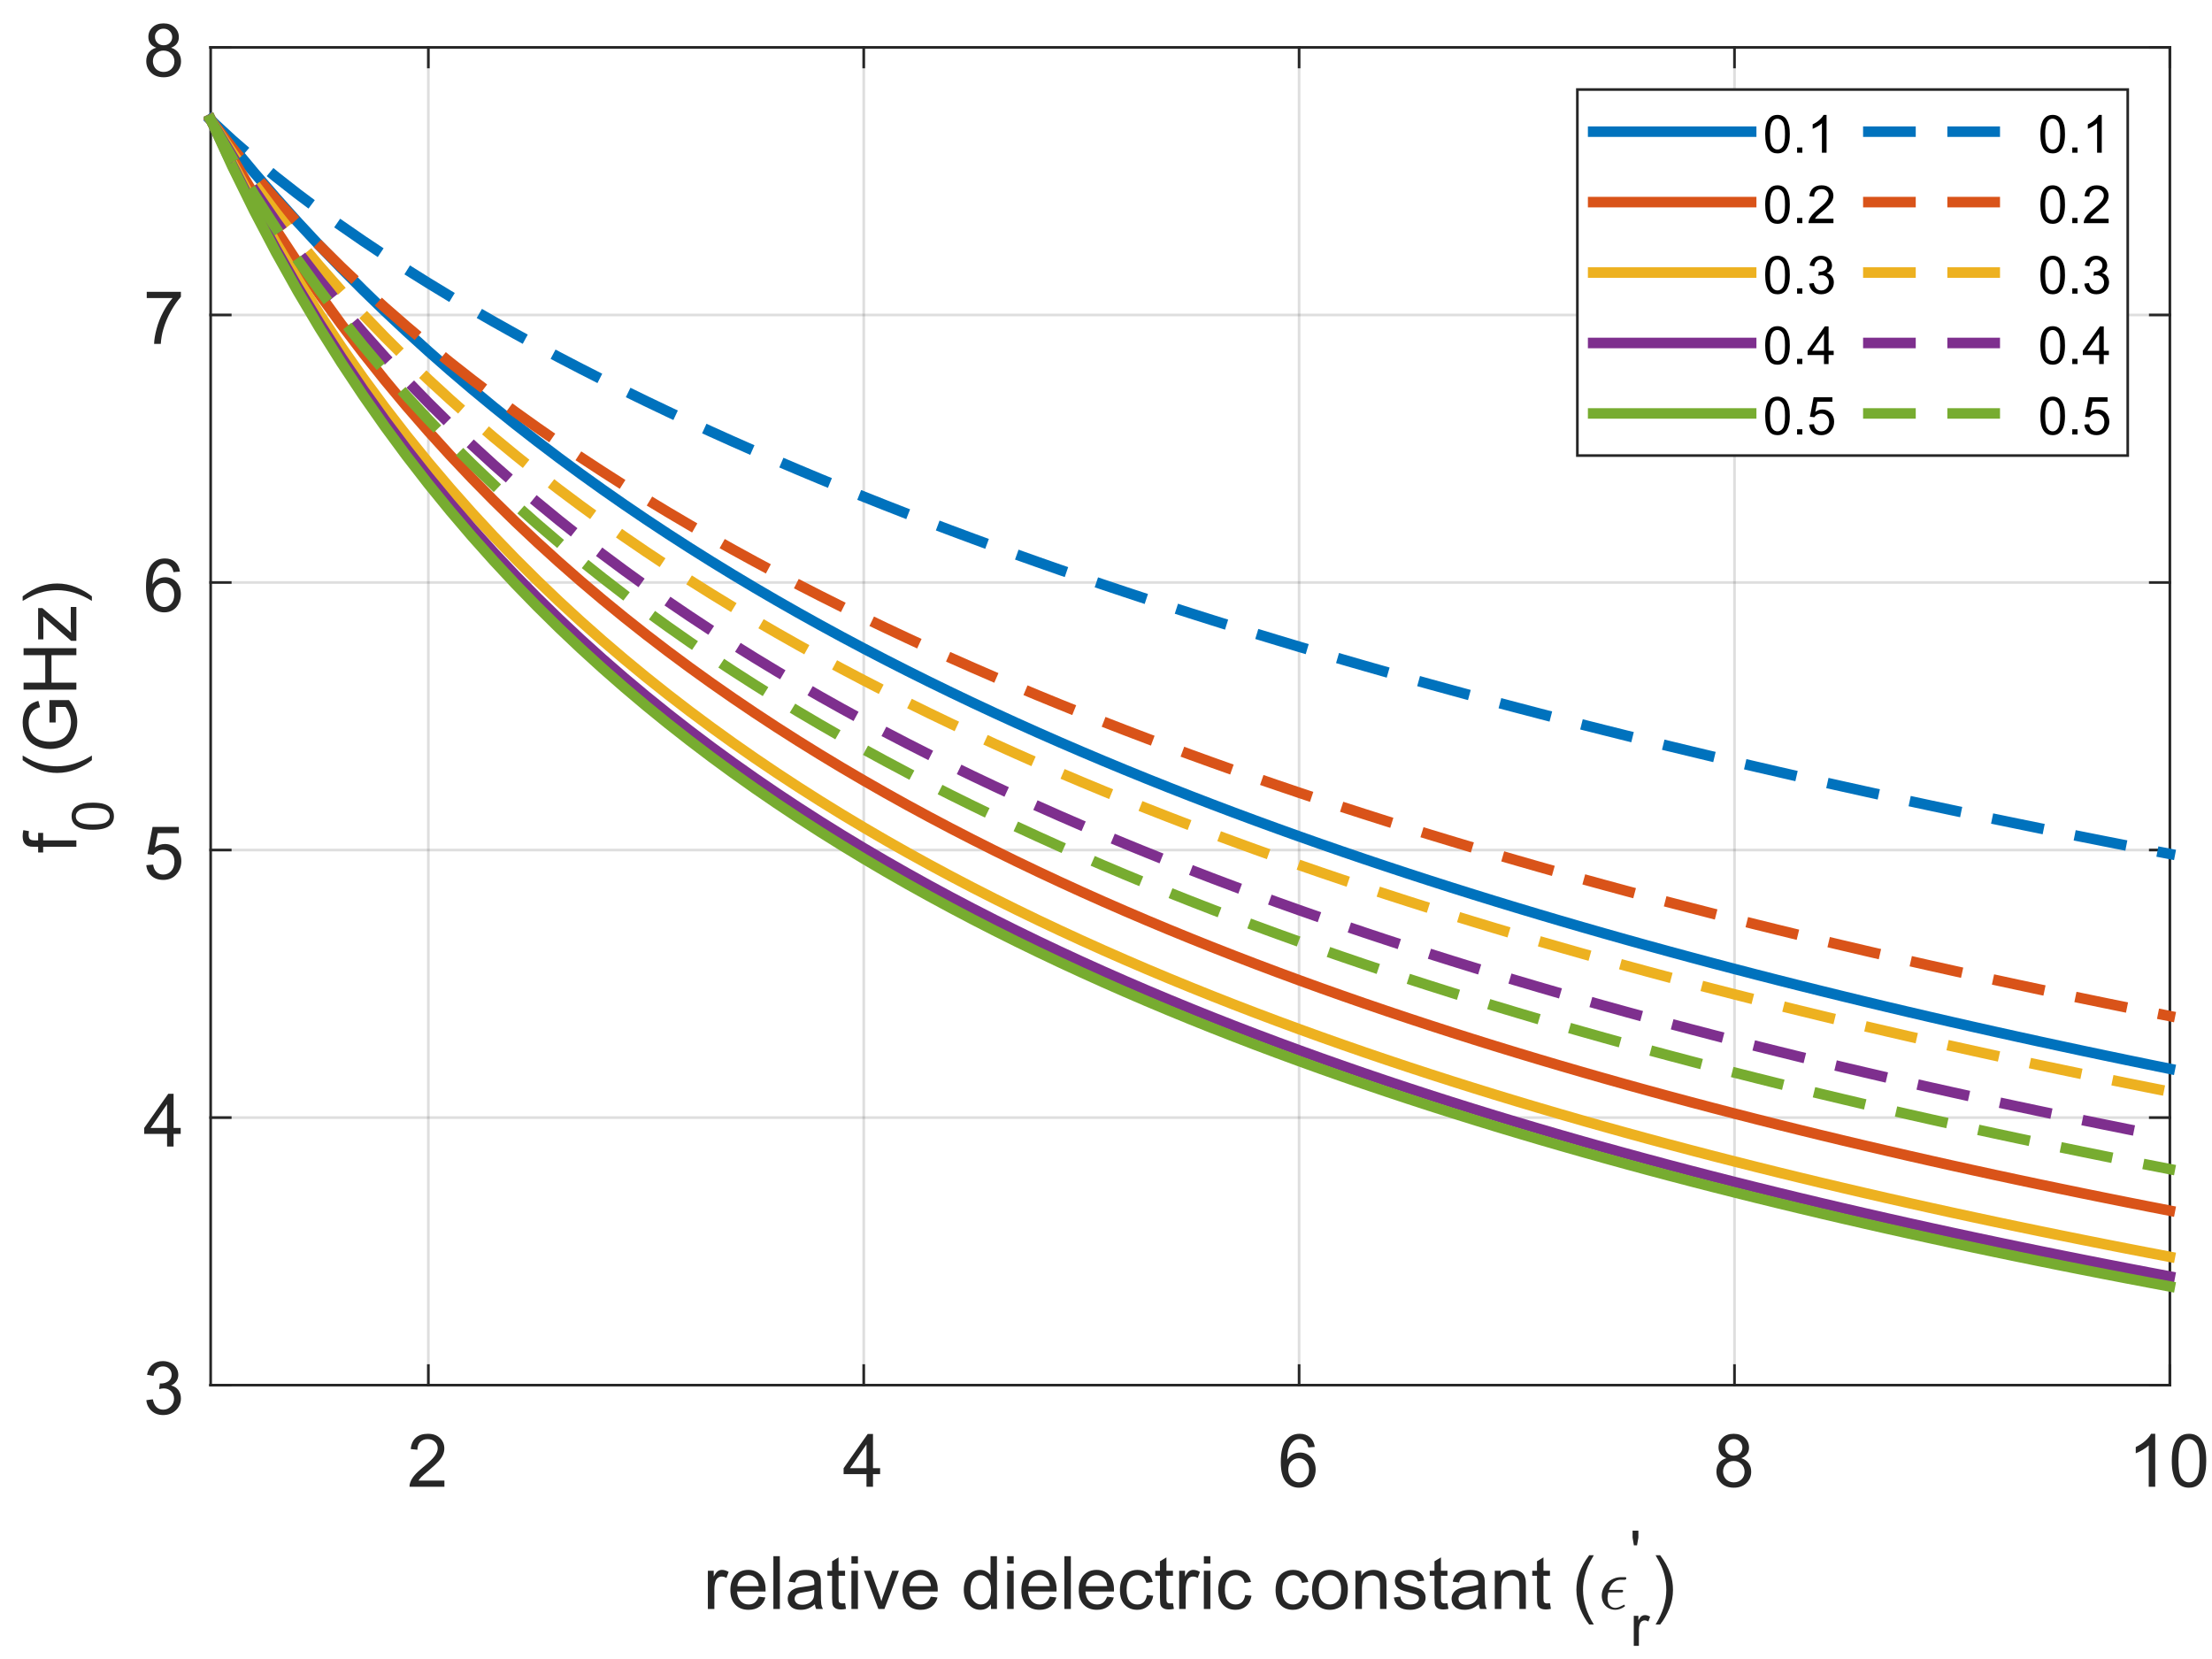 <?xml version="1.0"?>
<!DOCTYPE svg PUBLIC '-//W3C//DTD SVG 1.0//EN'
          'http://www.w3.org/TR/2001/REC-SVG-20010904/DTD/svg10.dtd'>
<svg xmlns:xlink="http://www.w3.org/1999/xlink" style="fill-opacity:1; color-rendering:auto; color-interpolation:auto; text-rendering:auto; stroke:black; stroke-linecap:square; stroke-miterlimit:10; shape-rendering:auto; stroke-opacity:1; fill:black; stroke-dasharray:none; font-weight:normal; stroke-width:1; font-family:'Dialog'; font-style:normal; stroke-linejoin:miter; font-size:12px; stroke-dashoffset:0; image-rendering:auto;" width="840" height="630" xmlns="http://www.w3.org/2000/svg"
><rect width="100%" height="100%" fill="#333333" stroke="none"/><!--Generated by the Batik Graphics2D SVG Generator--><defs id="genericDefs"
  /><g
  ><defs id="defs1"
    ><clipPath clipPathUnits="userSpaceOnUse" id="clipPath1"
      ><path d="M0 0 L840 0 L840 630 L0 630 L0 0 Z"
      /></clipPath
    ></defs
    ><g style="fill:white; stroke:white;"
    ><rect x="0" y="0" width="840" style="clip-path:url(#clipPath1); stroke:none;" height="630"
    /></g
    ><g style="fill:white; text-rendering:optimizeSpeed; color-rendering:optimizeSpeed; image-rendering:optimizeSpeed; shape-rendering:crispEdges; stroke:white; color-interpolation:sRGB;"
    ><rect x="0" width="840" height="630" y="0" style="stroke:none;"
      /><path style="stroke:none;" d="M80 526 L824 526 L824 18 L80 18 Z"
    /></g
    ><g style="stroke-linecap:butt; fill-opacity:0.149; fill:rgb(38,38,38); text-rendering:geometricPrecision; image-rendering:optimizeQuality; color-rendering:optimizeQuality; stroke-linejoin:round; stroke:rgb(38,38,38); color-interpolation:linearRGB; stroke-opacity:0.149;"
    ><line y2="18" style="fill:none;" x1="162.667" x2="162.667" y1="526"
      /><line y2="18" style="fill:none;" x1="328" x2="328" y1="526"
      /><line y2="18" style="fill:none;" x1="493.333" x2="493.333" y1="526"
      /><line y2="18" style="fill:none;" x1="658.667" x2="658.667" y1="526"
      /><line y2="18" style="fill:none;" x1="824" x2="824" y1="526"
      /><line y2="526" style="fill:none;" x1="824" x2="80" y1="526"
      /><line y2="424.4" style="fill:none;" x1="824" x2="80" y1="424.4"
      /><line y2="322.8" style="fill:none;" x1="824" x2="80" y1="322.8"
      /><line y2="221.2" style="fill:none;" x1="824" x2="80" y1="221.2"
      /><line y2="119.6" style="fill:none;" x1="824" x2="80" y1="119.6"
      /><line y2="18" style="fill:none;" x1="824" x2="80" y1="18"
      /><line x1="80" x2="824" y1="526" style="stroke-linecap:square; fill-opacity:1; fill:none; stroke-opacity:1;" y2="526"
      /><line x1="80" x2="824" y1="18" style="stroke-linecap:square; fill-opacity:1; fill:none; stroke-opacity:1;" y2="18"
      /><line x1="162.667" x2="162.667" y1="526" style="stroke-linecap:square; fill-opacity:1; fill:none; stroke-opacity:1;" y2="518.56"
      /><line x1="328" x2="328" y1="526" style="stroke-linecap:square; fill-opacity:1; fill:none; stroke-opacity:1;" y2="518.56"
      /><line x1="493.333" x2="493.333" y1="526" style="stroke-linecap:square; fill-opacity:1; fill:none; stroke-opacity:1;" y2="518.56"
      /><line x1="658.667" x2="658.667" y1="526" style="stroke-linecap:square; fill-opacity:1; fill:none; stroke-opacity:1;" y2="518.56"
      /><line x1="824" x2="824" y1="526" style="stroke-linecap:square; fill-opacity:1; fill:none; stroke-opacity:1;" y2="518.56"
      /><line x1="162.667" x2="162.667" y1="18" style="stroke-linecap:square; fill-opacity:1; fill:none; stroke-opacity:1;" y2="25.44"
      /><line x1="328" x2="328" y1="18" style="stroke-linecap:square; fill-opacity:1; fill:none; stroke-opacity:1;" y2="25.44"
      /><line x1="493.333" x2="493.333" y1="18" style="stroke-linecap:square; fill-opacity:1; fill:none; stroke-opacity:1;" y2="25.44"
      /><line x1="658.667" x2="658.667" y1="18" style="stroke-linecap:square; fill-opacity:1; fill:none; stroke-opacity:1;" y2="25.44"
      /><line x1="824" x2="824" y1="18" style="stroke-linecap:square; fill-opacity:1; fill:none; stroke-opacity:1;" y2="25.44"
    /></g
    ><g transform="translate(162.667,535.6)" style="font-size:28px; fill:rgb(38,38,38); text-rendering:geometricPrecision; image-rendering:optimizeQuality; color-rendering:optimizeQuality; font-family:'SansSerif'; stroke:rgb(38,38,38); color-interpolation:linearRGB;"
    ><path style="stroke:none;" d="M6.094 26.641 L6.094 29 L-7.156 29 Q-7.172 28.109 -6.859 27.297 Q-6.359 25.938 -5.242 24.625 Q-4.125 23.312 -2.031 21.594 Q1.25 18.906 2.398 17.344 Q3.547 15.781 3.547 14.391 Q3.547 12.922 2.5 11.914 Q1.453 10.906 -0.234 10.906 Q-2.016 10.906 -3.078 11.977 Q-4.141 13.047 -4.156 14.938 L-6.688 14.672 Q-6.422 11.844 -4.727 10.359 Q-3.031 8.875 -0.172 8.875 Q2.703 8.875 4.383 10.477 Q6.062 12.078 6.062 14.438 Q6.062 15.641 5.57 16.805 Q5.078 17.969 3.938 19.25 Q2.797 20.531 0.156 22.781 Q-2.062 24.641 -2.695 25.305 Q-3.328 25.969 -3.734 26.641 L6.094 26.641 Z"
    /></g
    ><g transform="translate(328,535.6)" style="font-size:28px; fill:rgb(38,38,38); text-rendering:geometricPrecision; image-rendering:optimizeQuality; color-rendering:optimizeQuality; font-family:'SansSerif'; stroke:rgb(38,38,38); color-interpolation:linearRGB;"
    ><path style="stroke:none;" d="M1.047 29 L1.047 24.203 L-7.641 24.203 L-7.641 21.938 L1.5 8.953 L3.516 8.953 L3.516 21.938 L6.219 21.938 L6.219 24.203 L3.516 24.203 L3.516 29 L1.047 29 ZM1.047 21.938 L1.047 12.906 L-5.219 21.938 L1.047 21.938 Z"
    /></g
    ><g transform="translate(493.333,535.6)" style="font-size:28px; fill:rgb(38,38,38); text-rendering:geometricPrecision; image-rendering:optimizeQuality; color-rendering:optimizeQuality; font-family:'SansSerif'; stroke:rgb(38,38,38); color-interpolation:linearRGB;"
    ><path style="stroke:none;" d="M5.938 13.859 L3.484 14.062 Q3.156 12.609 2.562 11.953 Q1.562 10.891 0.094 10.891 Q-1.078 10.891 -1.969 11.547 Q-3.125 12.406 -3.797 14.031 Q-4.469 15.656 -4.5 18.656 Q-3.609 17.312 -2.328 16.656 Q-1.047 16 0.375 16 Q2.828 16 4.555 17.812 Q6.281 19.625 6.281 22.484 Q6.281 24.375 5.469 26 Q4.656 27.625 3.234 28.484 Q1.812 29.344 0.016 29.344 Q-3.062 29.344 -5.008 27.078 Q-6.953 24.812 -6.953 19.625 Q-6.953 13.812 -4.797 11.172 Q-2.922 8.875 0.25 8.875 Q2.609 8.875 4.117 10.203 Q5.625 11.531 5.938 13.859 ZM-4.109 22.5 Q-4.109 23.781 -3.57 24.938 Q-3.031 26.094 -2.062 26.703 Q-1.094 27.312 -0.031 27.312 Q1.531 27.312 2.648 26.055 Q3.766 24.797 3.766 22.641 Q3.766 20.562 2.664 19.367 Q1.562 18.172 -0.125 18.172 Q-1.797 18.172 -2.953 19.367 Q-4.109 20.562 -4.109 22.5 Z"
    /></g
    ><g transform="translate(658.667,535.6)" style="font-size:28px; fill:rgb(38,38,38); text-rendering:geometricPrecision; image-rendering:optimizeQuality; color-rendering:optimizeQuality; font-family:'SansSerif'; stroke:rgb(38,38,38); color-interpolation:linearRGB;"
    ><path style="stroke:none;" d="M-3.047 18.125 Q-4.578 17.562 -5.32 16.523 Q-6.062 15.484 -6.062 14.047 Q-6.062 11.859 -4.484 10.367 Q-2.906 8.875 -0.297 8.875 Q2.328 8.875 3.922 10.398 Q5.516 11.922 5.516 14.109 Q5.516 15.5 4.789 16.531 Q4.062 17.562 2.562 18.125 Q4.422 18.734 5.383 20.07 Q6.344 21.406 6.344 23.266 Q6.344 25.844 4.523 27.594 Q2.703 29.344 -0.266 29.344 Q-3.234 29.344 -5.047 27.586 Q-6.859 25.828 -6.859 23.203 Q-6.859 21.25 -5.867 19.93 Q-4.875 18.609 -3.047 18.125 ZM-3.547 13.953 Q-3.547 15.375 -2.625 16.281 Q-1.703 17.188 -0.25 17.188 Q1.172 17.188 2.086 16.289 Q3 15.391 3 14.094 Q3 12.75 2.062 11.82 Q1.125 10.891 -0.281 10.891 Q-1.688 10.891 -2.617 11.797 Q-3.547 12.703 -3.547 13.953 ZM-4.328 23.219 Q-4.328 24.266 -3.836 25.25 Q-3.344 26.234 -2.359 26.773 Q-1.375 27.312 -0.234 27.312 Q1.531 27.312 2.68 26.18 Q3.828 25.047 3.828 23.297 Q3.828 21.516 2.648 20.359 Q1.469 19.203 -0.312 19.203 Q-2.047 19.203 -3.188 20.352 Q-4.328 21.5 -4.328 23.219 Z"
    /></g
    ><g transform="translate(824,535.6)" style="font-size:28px; fill:rgb(38,38,38); text-rendering:geometricPrecision; image-rendering:optimizeQuality; color-rendering:optimizeQuality; font-family:'SansSerif'; stroke:rgb(38,38,38); color-interpolation:linearRGB;"
    ><path style="stroke:none;" d="M-5.562 29 L-8.031 29 L-8.031 13.312 Q-8.922 14.172 -10.359 15.016 Q-11.797 15.859 -12.953 16.281 L-12.953 13.906 Q-10.891 12.938 -9.344 11.555 Q-7.797 10.172 -7.156 8.875 L-5.562 8.875 L-5.562 29 ZM0.729 19.109 Q0.729 15.562 1.463 13.391 Q2.197 11.219 3.643 10.047 Q5.088 8.875 7.275 8.875 Q8.885 8.875 10.104 9.523 Q11.322 10.172 12.111 11.398 Q12.9 12.625 13.354 14.383 Q13.807 16.141 13.807 19.109 Q13.807 22.641 13.08 24.805 Q12.354 26.969 10.916 28.156 Q9.479 29.344 7.275 29.344 Q4.369 29.344 2.713 27.266 Q0.729 24.766 0.729 19.109 ZM3.26 19.109 Q3.26 24.047 4.416 25.68 Q5.572 27.312 7.275 27.312 Q8.963 27.312 10.119 25.672 Q11.275 24.031 11.275 19.109 Q11.275 14.172 10.119 12.539 Q8.963 10.906 7.244 10.906 Q5.541 10.906 4.541 12.344 Q3.26 14.172 3.26 19.109 Z"
    /></g
    ><g transform="translate(267,611)" style="font-size:28px; fill:rgb(38,38,38); text-rendering:geometricPrecision; image-rendering:optimizeQuality; color-rendering:optimizeQuality; font-family:'SansSerif'; stroke:rgb(38,38,38); color-interpolation:linearRGB;"
    ><path style="stroke:none;" d="M1.812 0 L1.812 -14.516 L4.031 -14.516 L4.031 -12.312 Q4.875 -13.859 5.594 -14.352 Q6.312 -14.844 7.172 -14.844 Q8.422 -14.844 9.703 -14.062 L8.859 -11.766 Q7.953 -12.312 7.062 -12.312 Q6.25 -12.312 5.609 -11.82 Q4.969 -11.328 4.688 -10.469 Q4.281 -9.156 4.281 -7.609 L4.281 0 L1.812 0 ZM21.105 -4.672 L23.652 -4.359 Q23.059 -2.141 21.426 -0.906 Q19.793 0.328 17.262 0.328 Q14.09 0.328 12.223 -1.633 Q10.355 -3.594 10.355 -7.141 Q10.355 -10.797 12.238 -12.82 Q14.121 -14.844 17.137 -14.844 Q20.043 -14.844 21.887 -12.867 Q23.73 -10.891 23.73 -7.281 Q23.73 -7.062 23.715 -6.625 L12.887 -6.625 Q13.027 -4.234 14.246 -2.969 Q15.465 -1.703 17.277 -1.703 Q18.637 -1.703 19.59 -2.414 Q20.543 -3.125 21.105 -4.672 ZM13.027 -8.656 L21.137 -8.656 Q20.98 -10.484 20.215 -11.406 Q19.027 -12.828 17.152 -12.828 Q15.465 -12.828 14.309 -11.695 Q13.152 -10.562 13.027 -8.656 ZM26.693 0 L26.693 -20.047 L29.146 -20.047 L29.146 0 L26.693 0 ZM42.445 -1.797 Q41.07 -0.625 39.805 -0.148 Q38.539 0.328 37.086 0.328 Q34.695 0.328 33.414 -0.844 Q32.133 -2.016 32.133 -3.828 Q32.133 -4.891 32.617 -5.773 Q33.102 -6.656 33.891 -7.188 Q34.68 -7.719 35.664 -8 Q36.383 -8.188 37.852 -8.375 Q40.82 -8.719 42.227 -9.219 Q42.242 -9.719 42.242 -9.859 Q42.242 -11.359 41.555 -11.984 Q40.602 -12.812 38.742 -12.812 Q37.008 -12.812 36.18 -12.203 Q35.352 -11.594 34.961 -10.047 L32.555 -10.375 Q32.883 -11.922 33.633 -12.875 Q34.383 -13.828 35.805 -14.336 Q37.227 -14.844 39.102 -14.844 Q40.961 -14.844 42.125 -14.406 Q43.289 -13.969 43.836 -13.305 Q44.383 -12.641 44.602 -11.641 Q44.727 -11 44.727 -9.359 L44.727 -6.078 Q44.727 -2.656 44.883 -1.742 Q45.039 -0.828 45.508 0 L42.93 0 Q42.555 -0.766 42.445 -1.797 ZM42.227 -7.281 Q40.898 -6.734 38.211 -6.359 Q36.695 -6.141 36.07 -5.867 Q35.445 -5.594 35.102 -5.07 Q34.758 -4.547 34.758 -3.891 Q34.758 -2.906 35.5 -2.25 Q36.242 -1.594 37.68 -1.594 Q39.102 -1.594 40.211 -2.219 Q41.32 -2.844 41.836 -3.922 Q42.227 -4.766 42.227 -6.391 L42.227 -7.281 ZM53.908 -2.203 L54.268 -0.031 Q53.221 0.188 52.408 0.188 Q51.065 0.188 50.33 -0.234 Q49.596 -0.656 49.291 -1.344 Q48.986 -2.031 48.986 -4.25 L48.986 -12.609 L47.19 -12.609 L47.19 -14.516 L48.986 -14.516 L48.986 -18.109 L51.44 -19.594 L51.44 -14.516 L53.908 -14.516 L53.908 -12.609 L51.44 -12.609 L51.44 -4.109 Q51.44 -3.062 51.565 -2.766 Q51.69 -2.469 51.986 -2.289 Q52.283 -2.109 52.83 -2.109 Q53.236 -2.109 53.908 -2.203 ZM56.328 -17.219 L56.328 -20.047 L58.797 -20.047 L58.797 -17.219 L56.328 -17.219 ZM56.328 0 L56.328 -14.516 L58.797 -14.516 L58.797 0 L56.328 0 ZM66.564 0 L61.049 -14.516 L63.643 -14.516 L66.768 -5.828 Q67.268 -4.422 67.689 -2.906 Q68.018 -4.047 68.611 -5.656 L71.83 -14.516 L74.361 -14.516 L68.861 0 L66.564 0 ZM86.471 -4.672 L89.018 -4.359 Q88.424 -2.141 86.791 -0.906 Q85.158 0.328 82.627 0.328 Q79.455 0.328 77.588 -1.633 Q75.721 -3.594 75.721 -7.141 Q75.721 -10.797 77.603 -12.82 Q79.486 -14.844 82.502 -14.844 Q85.408 -14.844 87.252 -12.867 Q89.096 -10.891 89.096 -7.281 Q89.096 -7.062 89.08 -6.625 L78.252 -6.625 Q78.393 -4.234 79.611 -2.969 Q80.83 -1.703 82.643 -1.703 Q84.002 -1.703 84.955 -2.414 Q85.908 -3.125 86.471 -4.672 ZM78.393 -8.656 L86.502 -8.656 Q86.346 -10.484 85.58 -11.406 Q84.393 -12.828 82.518 -12.828 Q80.83 -12.828 79.674 -11.695 Q78.518 -10.562 78.393 -8.656 ZM109.307 0 L109.307 -1.828 Q107.932 0.328 105.244 0.328 Q103.51 0.328 102.057 -0.633 Q100.603 -1.594 99.799 -3.305 Q98.994 -5.016 98.994 -7.25 Q98.994 -9.422 99.721 -11.195 Q100.447 -12.969 101.9 -13.906 Q103.353 -14.844 105.135 -14.844 Q106.447 -14.844 107.471 -14.289 Q108.494 -13.734 109.15 -12.859 L109.15 -20.047 L111.588 -20.047 L111.588 0 L109.307 0 ZM101.525 -7.25 Q101.525 -4.453 102.705 -3.078 Q103.885 -1.703 105.478 -1.703 Q107.088 -1.703 108.221 -3.016 Q109.353 -4.328 109.353 -7.047 Q109.353 -10.016 108.205 -11.414 Q107.057 -12.812 105.369 -12.812 Q103.728 -12.812 102.627 -11.469 Q101.525 -10.125 101.525 -7.25 ZM115.473 -17.219 L115.473 -20.047 L117.941 -20.047 L117.941 -17.219 L115.473 -17.219 ZM115.473 0 L115.473 -14.516 L117.941 -14.516 L117.941 0 L115.473 0 ZM131.615 -4.672 L134.162 -4.359 Q133.568 -2.141 131.935 -0.906 Q130.303 0.328 127.772 0.328 Q124.6 0.328 122.732 -1.633 Q120.865 -3.594 120.865 -7.141 Q120.865 -10.797 122.748 -12.82 Q124.631 -14.844 127.647 -14.844 Q130.553 -14.844 132.397 -12.867 Q134.24 -10.891 134.24 -7.281 Q134.24 -7.062 134.225 -6.625 L123.397 -6.625 Q123.537 -4.234 124.756 -2.969 Q125.975 -1.703 127.787 -1.703 Q129.147 -1.703 130.1 -2.414 Q131.053 -3.125 131.615 -4.672 ZM123.537 -8.656 L131.647 -8.656 Q131.49 -10.484 130.725 -11.406 Q129.537 -12.828 127.662 -12.828 Q125.975 -12.828 124.818 -11.695 Q123.662 -10.562 123.537 -8.656 ZM137.203 0 L137.203 -20.047 L139.656 -20.047 L139.656 0 L137.203 0 ZM153.408 -4.672 L155.955 -4.359 Q155.361 -2.141 153.728 -0.906 Q152.096 0.328 149.565 0.328 Q146.393 0.328 144.525 -1.633 Q142.658 -3.594 142.658 -7.141 Q142.658 -10.797 144.541 -12.82 Q146.424 -14.844 149.44 -14.844 Q152.346 -14.844 154.19 -12.867 Q156.033 -10.891 156.033 -7.281 Q156.033 -7.062 156.018 -6.625 L145.19 -6.625 Q145.33 -4.234 146.549 -2.969 Q147.768 -1.703 149.58 -1.703 Q150.94 -1.703 151.893 -2.414 Q152.846 -3.125 153.408 -4.672 ZM145.33 -8.656 L153.44 -8.656 Q153.283 -10.484 152.518 -11.406 Q151.33 -12.828 149.455 -12.828 Q147.768 -12.828 146.611 -11.695 Q145.455 -10.562 145.33 -8.656 ZM168.527 -5.312 L170.934 -5 Q170.543 -2.5 168.91 -1.086 Q167.277 0.328 164.902 0.328 Q161.918 0.328 160.106 -1.617 Q158.293 -3.562 158.293 -7.203 Q158.293 -9.562 159.074 -11.32 Q159.856 -13.078 161.449 -13.961 Q163.043 -14.844 164.918 -14.844 Q167.277 -14.844 168.777 -13.648 Q170.277 -12.453 170.715 -10.25 L168.309 -9.891 Q167.981 -11.344 167.106 -12.086 Q166.231 -12.828 165.012 -12.828 Q163.152 -12.828 161.988 -11.492 Q160.824 -10.156 160.824 -7.281 Q160.824 -4.344 161.941 -3.023 Q163.059 -1.703 164.871 -1.703 Q166.324 -1.703 167.293 -2.586 Q168.262 -3.469 168.527 -5.312 ZM178.418 -2.203 L178.777 -0.031 Q177.731 0.188 176.918 0.188 Q175.574 0.188 174.84 -0.234 Q174.106 -0.656 173.801 -1.344 Q173.496 -2.031 173.496 -4.25 L173.496 -12.609 L171.699 -12.609 L171.699 -14.516 L173.496 -14.516 L173.496 -18.109 L175.949 -19.594 L175.949 -14.516 L178.418 -14.516 L178.418 -12.609 L175.949 -12.609 L175.949 -4.109 Q175.949 -3.062 176.074 -2.766 Q176.199 -2.469 176.496 -2.289 Q176.793 -2.109 177.34 -2.109 Q177.746 -2.109 178.418 -2.203 ZM180.791 0 L180.791 -14.516 L183.01 -14.516 L183.01 -12.312 Q183.853 -13.859 184.572 -14.352 Q185.291 -14.844 186.15 -14.844 Q187.4 -14.844 188.682 -14.062 L187.838 -11.766 Q186.932 -12.312 186.041 -12.312 Q185.228 -12.312 184.588 -11.82 Q183.947 -11.328 183.666 -10.469 Q183.26 -9.156 183.26 -7.609 L183.26 0 L180.791 0 ZM190.162 -17.219 L190.162 -20.047 L192.631 -20.047 L192.631 -17.219 L190.162 -17.219 ZM190.162 0 L190.162 -14.516 L192.631 -14.516 L192.631 0 L190.162 0 ZM205.852 -5.312 L208.258 -5 Q207.867 -2.5 206.234 -1.086 Q204.602 0.328 202.227 0.328 Q199.242 0.328 197.43 -1.617 Q195.617 -3.562 195.617 -7.203 Q195.617 -9.562 196.398 -11.32 Q197.18 -13.078 198.773 -13.961 Q200.367 -14.844 202.242 -14.844 Q204.602 -14.844 206.102 -13.648 Q207.602 -12.453 208.039 -10.25 L205.633 -9.891 Q205.305 -11.344 204.43 -12.086 Q203.555 -12.828 202.336 -12.828 Q200.477 -12.828 199.312 -11.492 Q198.148 -10.156 198.148 -7.281 Q198.148 -4.344 199.266 -3.023 Q200.383 -1.703 202.195 -1.703 Q203.648 -1.703 204.617 -2.586 Q205.586 -3.469 205.852 -5.312 ZM227.631 -5.312 L230.037 -5 Q229.647 -2.5 228.014 -1.086 Q226.381 0.328 224.006 0.328 Q221.022 0.328 219.209 -1.617 Q217.397 -3.562 217.397 -7.203 Q217.397 -9.562 218.178 -11.32 Q218.959 -13.078 220.553 -13.961 Q222.147 -14.844 224.022 -14.844 Q226.381 -14.844 227.881 -13.648 Q229.381 -12.453 229.818 -10.25 L227.412 -9.891 Q227.084 -11.344 226.209 -12.086 Q225.334 -12.828 224.115 -12.828 Q222.256 -12.828 221.092 -11.492 Q219.928 -10.156 219.928 -7.281 Q219.928 -4.344 221.045 -3.023 Q222.162 -1.703 223.975 -1.703 Q225.428 -1.703 226.397 -2.586 Q227.365 -3.469 227.631 -5.312 ZM231.24 -7.266 Q231.24 -11.297 233.475 -13.234 Q235.35 -14.844 238.037 -14.844 Q241.037 -14.844 242.935 -12.883 Q244.834 -10.922 244.834 -7.469 Q244.834 -4.656 243.998 -3.055 Q243.162 -1.453 241.553 -0.562 Q239.943 0.328 238.037 0.328 Q234.99 0.328 233.115 -1.625 Q231.24 -3.578 231.24 -7.266 ZM233.756 -7.266 Q233.756 -4.469 234.975 -3.086 Q236.193 -1.703 238.037 -1.703 Q239.881 -1.703 241.092 -3.094 Q242.303 -4.484 242.303 -7.344 Q242.303 -10.031 241.084 -11.422 Q239.865 -12.812 238.037 -12.812 Q236.193 -12.812 234.975 -11.43 Q233.756 -10.047 233.756 -7.266 ZM247.719 0 L247.719 -14.516 L249.938 -14.516 L249.938 -12.453 Q251.531 -14.844 254.562 -14.844 Q255.875 -14.844 256.977 -14.375 Q258.078 -13.906 258.625 -13.141 Q259.172 -12.375 259.391 -11.328 Q259.516 -10.641 259.516 -8.922 L259.516 0 L257.062 0 L257.062 -8.828 Q257.062 -10.344 256.773 -11.086 Q256.484 -11.828 255.75 -12.273 Q255.016 -12.719 254.031 -12.719 Q252.469 -12.719 251.328 -11.719 Q250.188 -10.719 250.188 -7.938 L250.188 0 L247.719 0 ZM262.307 -4.328 L264.744 -4.719 Q264.947 -3.25 265.885 -2.477 Q266.822 -1.703 268.51 -1.703 Q270.197 -1.703 271.018 -2.391 Q271.838 -3.078 271.838 -4 Q271.838 -4.844 271.119 -5.312 Q270.603 -5.641 268.603 -6.156 Q265.885 -6.844 264.846 -7.336 Q263.807 -7.828 263.26 -8.711 Q262.713 -9.594 262.713 -10.672 Q262.713 -11.641 263.158 -12.469 Q263.603 -13.297 264.369 -13.844 Q264.947 -14.266 265.94 -14.555 Q266.932 -14.844 268.072 -14.844 Q269.775 -14.844 271.065 -14.352 Q272.353 -13.859 272.971 -13.023 Q273.588 -12.188 273.822 -10.781 L271.416 -10.453 Q271.244 -11.562 270.463 -12.195 Q269.682 -12.828 268.244 -12.828 Q266.541 -12.828 265.822 -12.266 Q265.103 -11.703 265.103 -10.953 Q265.103 -10.469 265.4 -10.094 Q265.697 -9.688 266.338 -9.438 Q266.713 -9.297 268.51 -8.812 Q271.135 -8.109 272.166 -7.664 Q273.197 -7.219 273.783 -6.375 Q274.369 -5.531 274.369 -4.266 Q274.369 -3.031 273.65 -1.945 Q272.932 -0.859 271.58 -0.266 Q270.228 0.328 268.51 0.328 Q265.682 0.328 264.197 -0.852 Q262.713 -2.031 262.307 -4.328 ZM282.666 -2.203 L283.025 -0.031 Q281.978 0.188 281.166 0.188 Q279.822 0.188 279.088 -0.234 Q278.353 -0.656 278.049 -1.344 Q277.744 -2.031 277.744 -4.25 L277.744 -12.609 L275.947 -12.609 L275.947 -14.516 L277.744 -14.516 L277.744 -18.109 L280.197 -19.594 L280.197 -14.516 L282.666 -14.516 L282.666 -12.609 L280.197 -12.609 L280.197 -4.109 Q280.197 -3.062 280.322 -2.766 Q280.447 -2.469 280.744 -2.289 Q281.041 -2.109 281.588 -2.109 Q281.994 -2.109 282.666 -2.203 ZM294.555 -1.797 Q293.18 -0.625 291.914 -0.148 Q290.648 0.328 289.195 0.328 Q286.805 0.328 285.523 -0.844 Q284.242 -2.016 284.242 -3.828 Q284.242 -4.891 284.727 -5.773 Q285.211 -6.656 286 -7.188 Q286.789 -7.719 287.773 -8 Q288.492 -8.188 289.961 -8.375 Q292.93 -8.719 294.336 -9.219 Q294.352 -9.719 294.352 -9.859 Q294.352 -11.359 293.664 -11.984 Q292.711 -12.812 290.852 -12.812 Q289.117 -12.812 288.289 -12.203 Q287.461 -11.594 287.07 -10.047 L284.664 -10.375 Q284.992 -11.922 285.742 -12.875 Q286.492 -13.828 287.914 -14.336 Q289.336 -14.844 291.211 -14.844 Q293.07 -14.844 294.234 -14.406 Q295.398 -13.969 295.945 -13.305 Q296.492 -12.641 296.711 -11.641 Q296.836 -11 296.836 -9.359 L296.836 -6.078 Q296.836 -2.656 296.992 -1.742 Q297.148 -0.828 297.617 0 L295.039 0 Q294.664 -0.766 294.555 -1.797 ZM294.336 -7.281 Q293.008 -6.734 290.32 -6.359 Q288.805 -6.141 288.18 -5.867 Q287.555 -5.594 287.211 -5.07 Q286.867 -4.547 286.867 -3.891 Q286.867 -2.906 287.609 -2.25 Q288.352 -1.594 289.789 -1.594 Q291.211 -1.594 292.32 -2.219 Q293.43 -2.844 293.945 -3.922 Q294.336 -4.766 294.336 -6.391 L294.336 -7.281 ZM300.643 0 L300.643 -14.516 L302.861 -14.516 L302.861 -12.453 Q304.455 -14.844 307.486 -14.844 Q308.799 -14.844 309.9 -14.375 Q311.002 -13.906 311.549 -13.141 Q312.096 -12.375 312.315 -11.328 Q312.44 -10.641 312.44 -8.922 L312.44 0 L309.986 0 L309.986 -8.828 Q309.986 -10.344 309.697 -11.086 Q309.408 -11.828 308.674 -12.273 Q307.94 -12.719 306.955 -12.719 Q305.393 -12.719 304.252 -11.719 Q303.111 -10.719 303.111 -7.938 L303.111 0 L300.643 0 ZM321.59 -2.203 L321.949 -0.031 Q320.902 0.188 320.09 0.188 Q318.746 0.188 318.012 -0.234 Q317.277 -0.656 316.973 -1.344 Q316.668 -2.031 316.668 -4.25 L316.668 -12.609 L314.871 -12.609 L314.871 -14.516 L316.668 -14.516 L316.668 -18.109 L319.121 -19.594 L319.121 -14.516 L321.59 -14.516 L321.59 -12.609 L319.121 -12.609 L319.121 -4.109 Q319.121 -3.062 319.246 -2.766 Q319.371 -2.469 319.668 -2.289 Q319.965 -2.109 320.512 -2.109 Q320.918 -2.109 321.59 -2.203 ZM336.477 5.891 Q334.445 3.328 333.039 -0.117 Q331.633 -3.562 331.633 -7.266 Q331.633 -10.516 332.68 -13.5 Q333.914 -16.953 336.477 -20.391 L338.242 -20.391 Q336.586 -17.547 336.055 -16.328 Q335.227 -14.438 334.742 -12.391 Q334.148 -9.828 334.148 -7.25 Q334.148 -0.672 338.242 5.891 L336.477 5.891 Z"
    /></g
    ><g transform="translate(607,611)" style="font-size:28px; fill:rgb(38,38,38); text-rendering:geometricPrecision; image-rendering:optimizeQuality; color-rendering:optimizeQuality; font-family:'mwb_cmmi10'; stroke:rgb(38,38,38); color-interpolation:linearRGB;"
    ><path style="stroke:none;" d="M3.453 -3.953 Q3.453 -3.016 3.789 -2.203 Q4.125 -1.391 4.82 -0.906 Q5.516 -0.422 6.438 -0.422 Q7.062 -0.422 7.773 -0.695 Q8.484 -0.969 9.094 -1.297 Q9.703 -1.625 9.719 -1.625 Q9.875 -1.625 9.961 -1.453 Q10.047 -1.281 10.047 -1.125 Q10.047 -0.969 9.969 -0.938 Q8.219 0.312 6.406 0.312 Q4.938 0.312 3.75 -0.375 Q2.562 -1.062 1.914 -2.297 Q1.266 -3.531 1.266 -4.984 Q1.266 -6.438 1.852 -7.742 Q2.438 -9.047 3.477 -10.023 Q4.516 -11 5.828 -11.539 Q7.141 -12.078 8.578 -12.078 L10.156 -12.078 Q10.578 -12.078 10.578 -11.656 Q10.578 -11.422 10.422 -11.258 Q10.266 -11.094 10.047 -11.094 L8.516 -11.094 Q7.391 -11.094 6.484 -10.602 Q5.578 -10.109 4.961 -9.234 Q4.344 -8.359 4 -7.25 L8.953 -7.25 Q9.141 -7.25 9.258 -7.133 Q9.375 -7.016 9.375 -6.844 Q9.375 -6.609 9.227 -6.445 Q9.078 -6.281 8.844 -6.281 L3.75 -6.281 Q3.453 -4.828 3.453 -3.953 Z"
    /></g
    ><g transform="translate(619,625)" style="font-size:22.4px; fill:rgb(38,38,38); text-rendering:geometricPrecision; image-rendering:optimizeQuality; color-rendering:optimizeQuality; font-family:'SansSerif'; stroke:rgb(38,38,38); color-interpolation:linearRGB;"
    ><path style="stroke:none;" d="M1.422 0 L1.422 -11.406 L3.172 -11.406 L3.172 -9.672 Q3.828 -10.891 4.398 -11.281 Q4.969 -11.672 5.641 -11.672 Q6.625 -11.672 7.625 -11.047 L6.969 -9.25 Q6.25 -9.672 5.547 -9.672 Q4.906 -9.672 4.406 -9.289 Q3.906 -8.906 3.688 -8.234 Q3.359 -7.203 3.359 -5.969 L3.359 0 L1.422 0 Z"
    /></g
    ><g transform="translate(619,597)" style="font-size:22.4px; fill:rgb(38,38,38); text-rendering:geometricPrecision; image-rendering:optimizeQuality; color-rendering:optimizeQuality; font-family:'SansSerif'; stroke:rgb(38,38,38); color-interpolation:linearRGB;"
    ><path style="stroke:none;" d="M1.469 -10.172 L0.969 -13.109 L0.969 -15.75 L3.172 -15.75 L3.172 -13.109 L2.656 -10.172 L1.469 -10.172 Z"
    /></g
    ><g transform="translate(627,611)" style="font-size:28px; fill:rgb(38,38,38); text-rendering:geometricPrecision; image-rendering:optimizeQuality; color-rendering:optimizeQuality; font-family:'SansSerif'; stroke:rgb(38,38,38); color-interpolation:linearRGB;"
    ><path style="stroke:none;" d="M3.453 5.891 L1.703 5.891 Q5.781 -0.672 5.781 -7.25 Q5.781 -9.812 5.203 -12.344 Q4.734 -14.391 3.891 -16.281 Q3.359 -17.516 1.703 -20.391 L3.453 -20.391 Q6.031 -16.953 7.266 -13.5 Q8.312 -10.516 8.312 -7.266 Q8.312 -3.562 6.898 -0.117 Q5.484 3.328 3.453 5.891 Z"
    /></g
    ><g style="fill:rgb(38,38,38); text-rendering:geometricPrecision; color-rendering:optimizeQuality; image-rendering:optimizeQuality; stroke-linejoin:round; stroke:rgb(38,38,38); color-interpolation:linearRGB;"
    ><line y2="18" style="fill:none;" x1="80" x2="80" y1="526"
      /><line y2="18" style="fill:none;" x1="824" x2="824" y1="526"
      /><line y2="526" style="fill:none;" x1="80" x2="87.44" y1="526"
      /><line y2="424.4" style="fill:none;" x1="80" x2="87.44" y1="424.4"
      /><line y2="322.8" style="fill:none;" x1="80" x2="87.44" y1="322.8"
      /><line y2="221.2" style="fill:none;" x1="80" x2="87.44" y1="221.2"
      /><line y2="119.6" style="fill:none;" x1="80" x2="87.44" y1="119.6"
      /><line y2="18" style="fill:none;" x1="80" x2="87.44" y1="18"
      /><line y2="526" style="fill:none;" x1="824" x2="816.56" y1="526"
      /><line y2="424.4" style="fill:none;" x1="824" x2="816.56" y1="424.4"
      /><line y2="322.8" style="fill:none;" x1="824" x2="816.56" y1="322.8"
      /><line y2="221.2" style="fill:none;" x1="824" x2="816.56" y1="221.2"
      /><line y2="119.6" style="fill:none;" x1="824" x2="816.56" y1="119.6"
      /><line y2="18" style="fill:none;" x1="824" x2="816.56" y1="18"
    /></g
    ><g transform="translate(70.4,526)" style="font-size:28px; fill:rgb(38,38,38); text-rendering:geometricPrecision; image-rendering:optimizeQuality; color-rendering:optimizeQuality; font-family:'SansSerif'; stroke:rgb(38,38,38); color-interpolation:linearRGB;"
    ><path style="stroke:none;" d="M-14.828 5.703 L-12.359 5.375 Q-11.938 7.469 -10.922 8.391 Q-9.906 9.312 -8.438 9.312 Q-6.703 9.312 -5.508 8.109 Q-4.312 6.906 -4.312 5.141 Q-4.312 3.438 -5.422 2.336 Q-6.531 1.234 -8.234 1.234 Q-8.938 1.234 -9.969 1.516 L-9.703 -0.656 Q-9.453 -0.625 -9.297 -0.625 Q-7.734 -0.625 -6.477 -1.445 Q-5.219 -2.266 -5.219 -3.969 Q-5.219 -5.328 -6.133 -6.219 Q-7.047 -7.109 -8.5 -7.109 Q-9.922 -7.109 -10.883 -6.203 Q-11.844 -5.297 -12.109 -3.5 L-14.578 -3.938 Q-14.125 -6.406 -12.523 -7.766 Q-10.922 -9.125 -8.547 -9.125 Q-6.906 -9.125 -5.523 -8.422 Q-4.141 -7.719 -3.414 -6.5 Q-2.688 -5.281 -2.688 -3.922 Q-2.688 -2.625 -3.383 -1.555 Q-4.078 -0.484 -5.438 0.141 Q-3.672 0.547 -2.688 1.844 Q-1.703 3.141 -1.703 5.078 Q-1.703 7.703 -3.617 9.531 Q-5.531 11.359 -8.453 11.359 Q-11.094 11.359 -12.836 9.781 Q-14.578 8.203 -14.828 5.703 Z"
    /></g
    ><g transform="translate(70.4,424.4)" style="font-size:28px; fill:rgb(38,38,38); text-rendering:geometricPrecision; image-rendering:optimizeQuality; color-rendering:optimizeQuality; font-family:'SansSerif'; stroke:rgb(38,38,38); color-interpolation:linearRGB;"
    ><path style="stroke:none;" d="M-6.953 11 L-6.953 6.203 L-15.641 6.203 L-15.641 3.938 L-6.5 -9.047 L-4.484 -9.047 L-4.484 3.938 L-1.781 3.938 L-1.781 6.203 L-4.484 6.203 L-4.484 11 L-6.953 11 ZM-6.953 3.938 L-6.953 -5.094 L-13.219 3.938 L-6.953 3.938 Z"
    /></g
    ><g transform="translate(70.4,322.8)" style="font-size:28px; fill:rgb(38,38,38); text-rendering:geometricPrecision; image-rendering:optimizeQuality; color-rendering:optimizeQuality; font-family:'SansSerif'; stroke:rgb(38,38,38); color-interpolation:linearRGB;"
    ><path style="stroke:none;" d="M-14.844 5.75 L-12.25 5.531 Q-11.969 7.422 -10.922 8.367 Q-9.875 9.312 -8.391 9.312 Q-6.625 9.312 -5.391 7.977 Q-4.156 6.641 -4.156 4.422 Q-4.156 2.312 -5.344 1.102 Q-6.531 -0.109 -8.438 -0.109 Q-9.625 -0.109 -10.586 0.43 Q-11.547 0.969 -12.094 1.828 L-14.406 1.531 L-12.453 -8.766 L-2.484 -8.766 L-2.484 -6.422 L-10.484 -6.422 L-11.562 -1.031 Q-9.766 -2.297 -7.781 -2.297 Q-5.156 -2.297 -3.352 -0.477 Q-1.547 1.344 -1.547 4.203 Q-1.547 6.922 -3.141 8.906 Q-5.062 11.344 -8.391 11.344 Q-11.125 11.344 -12.859 9.812 Q-14.594 8.281 -14.844 5.75 Z"
    /></g
    ><g transform="translate(70.4,221.2)" style="font-size:28px; fill:rgb(38,38,38); text-rendering:geometricPrecision; image-rendering:optimizeQuality; color-rendering:optimizeQuality; font-family:'SansSerif'; stroke:rgb(38,38,38); color-interpolation:linearRGB;"
    ><path style="stroke:none;" d="M-2.062 -4.141 L-4.516 -3.938 Q-4.844 -5.391 -5.438 -6.047 Q-6.438 -7.109 -7.906 -7.109 Q-9.078 -7.109 -9.969 -6.453 Q-11.125 -5.594 -11.797 -3.969 Q-12.469 -2.344 -12.5 0.656 Q-11.609 -0.688 -10.328 -1.344 Q-9.047 -2 -7.625 -2 Q-5.172 -2 -3.445 -0.188 Q-1.719 1.625 -1.719 4.484 Q-1.719 6.375 -2.531 8 Q-3.344 9.625 -4.766 10.484 Q-6.188 11.344 -7.984 11.344 Q-11.062 11.344 -13.008 9.078 Q-14.953 6.812 -14.953 1.625 Q-14.953 -4.188 -12.797 -6.828 Q-10.922 -9.125 -7.75 -9.125 Q-5.391 -9.125 -3.883 -7.797 Q-2.375 -6.469 -2.062 -4.141 ZM-12.109 4.5 Q-12.109 5.781 -11.57 6.938 Q-11.031 8.094 -10.062 8.703 Q-9.094 9.312 -8.031 9.312 Q-6.469 9.312 -5.352 8.055 Q-4.234 6.797 -4.234 4.641 Q-4.234 2.562 -5.336 1.367 Q-6.438 0.172 -8.125 0.172 Q-9.797 0.172 -10.953 1.367 Q-12.109 2.562 -12.109 4.5 Z"
    /></g
    ><g transform="translate(70.4,119.6)" style="font-size:28px; fill:rgb(38,38,38); text-rendering:geometricPrecision; image-rendering:optimizeQuality; color-rendering:optimizeQuality; font-family:'SansSerif'; stroke:rgb(38,38,38); color-interpolation:linearRGB;"
    ><path style="stroke:none;" d="M-14.672 -6.422 L-14.672 -8.781 L-1.703 -8.781 L-1.703 -6.875 Q-3.609 -4.828 -5.492 -1.453 Q-7.375 1.922 -8.391 5.484 Q-9.141 8 -9.344 11 L-11.875 11 Q-11.828 8.641 -10.938 5.289 Q-10.047 1.938 -8.391 -1.172 Q-6.734 -4.281 -4.859 -6.422 L-14.672 -6.422 Z"
    /></g
    ><g transform="translate(70.4,18)" style="font-size:28px; fill:rgb(38,38,38); text-rendering:geometricPrecision; image-rendering:optimizeQuality; color-rendering:optimizeQuality; font-family:'SansSerif'; stroke:rgb(38,38,38); color-interpolation:linearRGB;"
    ><path style="stroke:none;" d="M-11.047 0.125 Q-12.578 -0.438 -13.32 -1.477 Q-14.062 -2.516 -14.062 -3.953 Q-14.062 -6.141 -12.484 -7.633 Q-10.906 -9.125 -8.297 -9.125 Q-5.672 -9.125 -4.078 -7.602 Q-2.484 -6.078 -2.484 -3.891 Q-2.484 -2.5 -3.211 -1.469 Q-3.938 -0.438 -5.438 0.125 Q-3.578 0.734 -2.617 2.07 Q-1.656 3.406 -1.656 5.266 Q-1.656 7.844 -3.477 9.594 Q-5.297 11.344 -8.266 11.344 Q-11.234 11.344 -13.047 9.586 Q-14.859 7.828 -14.859 5.203 Q-14.859 3.25 -13.867 1.93 Q-12.875 0.609 -11.047 0.125 ZM-11.547 -4.047 Q-11.547 -2.625 -10.625 -1.719 Q-9.703 -0.812 -8.25 -0.812 Q-6.828 -0.812 -5.914 -1.711 Q-5 -2.609 -5 -3.906 Q-5 -5.25 -5.938 -6.18 Q-6.875 -7.109 -8.281 -7.109 Q-9.688 -7.109 -10.617 -6.203 Q-11.547 -5.297 -11.547 -4.047 ZM-12.328 5.219 Q-12.328 6.266 -11.836 7.25 Q-11.344 8.234 -10.359 8.773 Q-9.375 9.312 -8.234 9.312 Q-6.469 9.312 -5.32 8.18 Q-4.172 7.047 -4.172 5.297 Q-4.172 3.516 -5.352 2.359 Q-6.531 1.203 -8.312 1.203 Q-10.047 1.203 -11.188 2.352 Q-12.328 3.5 -12.328 5.219 Z"
    /></g
    ><g transform="translate(29,324) rotate(-90)" style="font-size:28px; fill:rgb(38,38,38); text-rendering:geometricPrecision; image-rendering:optimizeQuality; color-rendering:optimizeQuality; font-family:'SansSerif'; stroke:rgb(38,38,38); color-interpolation:linearRGB;"
    ><path style="stroke:none;" d="M2.438 0 L2.438 -12.609 L0.266 -12.609 L0.266 -14.516 L2.438 -14.516 L2.438 -16.062 Q2.438 -17.531 2.688 -18.234 Q3.047 -19.203 3.945 -19.797 Q4.844 -20.391 6.453 -20.391 Q7.5 -20.391 8.75 -20.141 L8.375 -18 Q7.609 -18.125 6.938 -18.125 Q5.812 -18.125 5.344 -17.648 Q4.875 -17.172 4.875 -15.859 L4.875 -14.516 L7.719 -14.516 L7.719 -12.609 L4.875 -12.609 L4.875 0 L2.438 0 Z"
    /></g
    ><g transform="translate(43,316) rotate(-90)" style="font-size:22.4px; fill:rgb(38,38,38); text-rendering:geometricPrecision; image-rendering:optimizeQuality; color-rendering:optimizeQuality; font-family:'SansSerif'; stroke:rgb(38,38,38); color-interpolation:linearRGB;"
    ><path style="stroke:none;" d="M0.906 -7.766 Q0.906 -10.562 1.484 -12.266 Q2.062 -13.969 3.195 -14.891 Q4.328 -15.812 6.047 -15.812 Q7.312 -15.812 8.273 -15.305 Q9.234 -14.797 9.852 -13.836 Q10.469 -12.875 10.828 -11.492 Q11.188 -10.109 11.188 -7.766 Q11.188 -5 10.617 -3.297 Q10.047 -1.594 8.914 -0.664 Q7.781 0.266 6.047 0.266 Q3.766 0.266 2.469 -1.359 Q0.906 -3.328 0.906 -7.766 ZM2.906 -7.766 Q2.906 -3.891 3.812 -2.609 Q4.719 -1.328 6.047 -1.328 Q7.375 -1.328 8.289 -2.617 Q9.203 -3.906 9.203 -7.766 Q9.203 -11.656 8.289 -12.938 Q7.375 -14.219 6.031 -14.219 Q4.688 -14.219 3.906 -13.078 Q2.906 -11.641 2.906 -7.766 Z"
    /></g
    ><g transform="translate(29,303) rotate(-90)" style="font-size:28px; fill:rgb(38,38,38); text-rendering:geometricPrecision; image-rendering:optimizeQuality; color-rendering:optimizeQuality; font-family:'SansSerif'; stroke:rgb(38,38,38); color-interpolation:linearRGB;"
    ><path style="stroke:none;" d="M14.326 5.891 Q12.295 3.328 10.889 -0.117 Q9.482 -3.562 9.482 -7.266 Q9.482 -10.516 10.529 -13.5 Q11.764 -16.953 14.326 -20.391 L16.092 -20.391 Q14.435 -17.547 13.904 -16.328 Q13.076 -14.438 12.592 -12.391 Q11.998 -9.828 11.998 -7.25 Q11.998 -0.672 16.092 5.891 L14.326 5.891 ZM28.65 -7.859 L28.65 -10.219 L37.135 -10.234 L37.135 -2.797 Q35.182 -1.234 33.103 -0.445 Q31.025 0.344 28.838 0.344 Q25.885 0.344 23.471 -0.922 Q21.057 -2.188 19.822 -4.578 Q18.588 -6.969 18.588 -9.922 Q18.588 -12.859 19.814 -15.391 Q21.041 -17.922 23.338 -19.156 Q25.635 -20.391 28.635 -20.391 Q30.807 -20.391 32.565 -19.688 Q34.322 -18.984 35.315 -17.727 Q36.307 -16.469 36.838 -14.438 L34.447 -13.781 Q33.994 -15.312 33.322 -16.188 Q32.65 -17.062 31.408 -17.586 Q30.166 -18.109 28.65 -18.109 Q26.822 -18.109 25.494 -17.562 Q24.166 -17.016 23.354 -16.109 Q22.541 -15.203 22.088 -14.125 Q21.322 -12.266 21.322 -10.094 Q21.322 -7.406 22.252 -5.602 Q23.182 -3.797 24.939 -2.922 Q26.697 -2.047 28.682 -2.047 Q30.4 -2.047 32.041 -2.711 Q33.682 -3.375 34.541 -4.125 L34.541 -7.859 L28.65 -7.859 ZM41.133 0 L41.133 -20.047 L43.773 -20.047 L43.773 -11.812 L54.195 -11.812 L54.195 -20.047 L56.852 -20.047 L56.852 0 L54.195 0 L54.195 -9.453 L43.773 -9.453 L43.773 0 L41.133 0 ZM59.65 0 L59.65 -2 L68.9 -12.609 Q67.322 -12.531 66.119 -12.531 L60.197 -12.531 L60.197 -14.516 L72.072 -14.516 L72.072 -12.891 L64.197 -3.672 L62.682 -2 Q64.338 -2.125 65.791 -2.125 L72.51 -2.125 L72.51 0 L59.65 0 ZM76.557 5.891 L74.807 5.891 Q78.885 -0.672 78.885 -7.25 Q78.885 -9.812 78.307 -12.344 Q77.838 -14.391 76.994 -16.281 Q76.463 -17.516 74.807 -20.391 L76.557 -20.391 Q79.135 -16.953 80.369 -13.5 Q81.416 -10.516 81.416 -7.266 Q81.416 -3.562 80.002 -0.117 Q78.588 3.328 76.557 5.891 Z"
    /></g
    ><g style="stroke-linecap:butt; fill:rgb(0,114,189); text-rendering:geometricPrecision; image-rendering:optimizeQuality; color-rendering:optimizeQuality; stroke-linejoin:round; stroke:rgb(0,114,189); color-interpolation:linearRGB; stroke-width:4;"
    ><path d="M80 45.302 L88.267 55.643 L96.533 65.586 L104.8 75.156 L113.067 84.376 L121.333 93.266 L129.6 101.847 L137.867 110.134 L146.133 118.145 L154.4 125.895 L162.667 133.397 L170.933 140.665 L179.2 147.71 L187.467 154.543 L195.733 161.176 L204 167.617 L212.267 173.876 L220.533 179.961 L228.8 185.88 L237.067 191.64 L245.333 197.249 L253.6 202.712 L261.867 208.037 L270.133 213.228 L278.4 218.292 L286.667 223.233 L294.933 228.057 L303.2 232.767 L311.467 237.369 L319.733 241.866 L328 246.262 L336.267 250.562 L344.533 254.768 L352.8 258.883 L361.067 262.912 L369.333 266.857 L377.6 270.72 L385.867 274.506 L394.133 278.215 L402.4 281.852 L410.667 285.417 L418.933 288.914 L427.2 292.345 L435.467 295.711 L443.733 299.015 L452 302.258 L460.267 305.443 L468.533 308.571 L476.8 311.643 L485.067 314.662 L493.333 317.629 L501.6 320.546 L509.867 323.413 L518.133 326.233 L526.4 329.005 L534.667 331.733 L542.933 334.417 L551.2 337.058 L559.467 339.657 L567.733 342.216 L576 344.735 L584.267 347.215 L592.533 349.658 L600.8 352.064 L609.067 354.434 L617.333 356.77 L625.6 359.072 L633.867 361.34 L642.133 363.576 L650.4 365.78 L658.667 367.954 L666.933 370.097 L675.2 372.21 L683.467 374.295 L691.733 376.352 L700 378.381 L708.267 380.383 L716.533 382.359 L724.8 384.309 L733.067 386.234 L741.333 388.134 L749.6 390.01 L757.867 391.863 L766.133 393.692 L774.4 395.498 L782.667 397.283 L790.933 399.045 L799.2 400.786 L807.467 402.507 L815.733 404.207 L824 405.886" style="fill:none; fill-rule:evenodd;"
      /><path d="M80 45.302 L88.267 60.068 L96.533 74.031 L104.8 87.263 L113.067 99.823 L121.333 111.768 L129.6 123.146 L137.867 134 L146.133 144.369 L154.4 154.29 L162.667 163.791 L170.933 172.904 L179.2 181.653 L187.467 190.062 L195.733 198.152 L204 205.944 L212.267 213.454 L220.533 220.7 L228.8 227.697 L237.067 234.458 L245.333 240.998 L253.6 247.326 L261.867 253.455 L270.133 259.395 L278.4 265.155 L286.667 270.745 L294.933 276.172 L303.2 281.444 L311.467 286.569 L319.733 291.553 L328 296.402 L336.267 301.123 L344.533 305.721 L352.8 310.201 L361.067 314.569 L369.333 318.828 L377.6 322.984 L385.867 327.04 L394.133 331 L402.4 334.869 L410.667 338.649 L418.933 342.344 L427.2 345.956 L435.467 349.49 L443.733 352.948 L452 356.332 L460.267 359.646 L468.533 362.891 L476.8 366.069 L485.067 369.184 L493.333 372.237 L501.6 375.231 L509.867 378.166 L518.133 381.045 L526.4 383.87 L534.667 386.643 L542.933 389.364 L551.2 392.037 L559.467 394.661 L567.733 397.238 L576 399.771 L584.267 402.26 L592.533 404.706 L600.8 407.11 L609.067 409.475 L617.333 411.8 L625.6 414.087 L633.867 416.337 L642.133 418.551 L650.4 420.73 L658.667 422.875 L666.933 424.986 L675.2 427.065 L683.467 429.112 L691.733 431.129 L700 433.115 L708.267 435.072 L716.533 437.001 L724.8 438.902 L733.067 440.775 L741.333 442.622 L749.6 444.442 L757.867 446.238 L766.133 448.008 L774.4 449.755 L782.667 451.477 L790.933 453.177 L799.2 454.853 L807.467 456.508 L815.733 458.141 L824 459.753" style="fill:none; fill-rule:evenodd; stroke:rgb(217,83,25);"
      /><path d="M80 45.302 L88.267 61.938 L96.533 77.561 L104.8 92.268 L113.067 106.146 L121.333 119.27 L129.6 131.705 L137.867 143.511 L146.133 154.738 L154.4 165.433 L162.667 175.635 L170.933 185.382 L179.2 194.707 L187.467 203.638 L195.733 212.204 L204 220.428 L212.267 228.333 L220.533 235.938 L228.8 243.262 L237.067 250.322 L245.333 257.134 L253.6 263.712 L261.867 270.068 L270.133 276.215 L278.4 282.164 L286.667 287.926 L294.933 293.51 L303.2 298.925 L311.467 304.18 L319.733 309.282 L328 314.239 L336.267 319.057 L344.533 323.742 L352.8 328.301 L361.067 332.74 L369.333 337.062 L377.6 341.274 L385.867 345.381 L394.133 349.385 L402.4 353.292 L410.667 357.105 L418.933 360.829 L427.2 364.466 L435.467 368.02 L443.733 371.494 L452 374.89 L460.267 378.213 L468.533 381.464 L476.8 384.646 L485.067 387.761 L493.333 390.812 L501.6 393.8 L509.867 396.729 L518.133 399.599 L526.4 402.414 L534.667 405.173 L542.933 407.881 L551.2 410.537 L559.467 413.144 L567.733 415.703 L576 418.215 L584.267 420.682 L592.533 423.106 L600.8 425.487 L609.067 427.827 L617.333 430.127 L625.6 432.388 L633.867 434.611 L642.133 436.797 L650.4 438.947 L658.667 441.063 L666.933 443.145 L675.2 445.193 L683.467 447.21 L691.733 449.195 L700 451.15 L708.267 453.075 L716.533 454.971 L724.8 456.839 L733.067 458.679 L741.333 460.492 L749.6 462.279 L757.867 464.041 L766.133 465.777 L774.4 467.489 L782.667 469.177 L790.933 470.842 L799.2 472.484 L807.467 474.104 L815.733 475.702 L824 477.278" style="fill:none; fill-rule:evenodd; stroke:rgb(237,177,32);"
      /><path d="M80 45.302 L88.267 62.818 L96.533 79.212 L104.8 94.6 L113.067 109.079 L121.333 122.737 L129.6 135.647 L137.867 147.876 L146.133 159.481 L154.4 170.514 L162.667 181.021 L170.933 191.041 L179.2 200.612 L187.467 209.765 L195.733 218.531 L204 226.936 L212.267 235.004 L220.533 242.757 L228.8 250.215 L237.067 257.397 L245.333 264.318 L253.6 270.995 L261.867 277.44 L270.133 283.669 L278.4 289.691 L286.667 295.519 L294.933 301.163 L303.2 306.632 L311.467 311.935 L319.733 317.08 L328 322.075 L336.267 326.927 L344.533 331.642 L352.8 336.228 L361.067 340.69 L369.333 345.033 L377.6 349.263 L385.867 353.384 L394.133 357.401 L402.4 361.318 L410.667 365.14 L418.933 368.87 L427.2 372.511 L435.467 376.068 L443.733 379.543 L452 382.94 L460.267 386.262 L468.533 389.51 L476.8 392.688 L485.067 395.799 L493.333 398.844 L501.6 401.826 L509.867 404.747 L518.133 407.61 L526.4 410.415 L534.667 413.165 L542.933 415.862 L551.2 418.508 L559.467 421.103 L567.733 423.651 L576 426.151 L584.267 428.605 L592.533 431.016 L600.8 433.384 L609.067 435.71 L617.333 437.995 L625.6 440.242 L633.867 442.45 L642.133 444.622 L650.4 446.757 L658.667 448.858 L666.933 450.924 L675.2 452.957 L683.467 454.958 L691.733 456.927 L700 458.866 L708.267 460.774 L716.533 462.654 L724.8 464.506 L733.067 466.329 L741.333 468.126 L749.6 469.897 L757.867 471.641 L766.133 473.361 L774.4 475.056 L782.667 476.728 L790.933 478.376 L799.2 480.001 L807.467 481.604 L815.733 483.185 L824 484.745" style="fill:none; fill-rule:evenodd; stroke:rgb(126,47,142);"
      /><path d="M80 45.302 L88.267 63.284 L96.533 80.085 L104.8 95.829 L113.067 110.623 L121.333 124.558 L129.6 137.713 L137.867 150.16 L146.133 161.96 L154.4 173.167 L162.667 183.828 L170.933 193.987 L179.2 203.682 L187.467 212.948 L195.733 221.814 L204 230.31 L212.267 238.459 L220.533 246.286 L228.8 253.81 L237.067 261.051 L245.333 268.026 L253.6 274.751 L261.867 281.24 L270.133 287.508 L278.4 293.566 L286.667 299.425 L294.933 305.097 L303.2 310.591 L311.467 315.917 L319.733 321.082 L328 326.094 L336.267 330.962 L344.533 335.692 L352.8 340.289 L361.067 344.761 L369.333 349.113 L377.6 353.35 L385.867 357.477 L394.133 361.499 L402.4 365.42 L410.667 369.245 L418.933 372.976 L427.2 376.619 L435.467 380.176 L443.733 383.651 L452 387.046 L460.267 390.366 L468.533 393.612 L476.8 396.787 L485.067 399.894 L493.333 402.935 L501.6 405.913 L509.867 408.83 L518.133 411.687 L526.4 414.487 L534.667 417.231 L542.933 419.923 L551.2 422.562 L559.467 425.151 L567.733 427.691 L576 430.184 L584.267 432.632 L592.533 435.035 L600.8 437.395 L609.067 439.713 L617.333 441.991 L625.6 444.23 L633.867 446.43 L642.133 448.593 L650.4 450.72 L658.667 452.812 L666.933 454.87 L675.2 456.895 L683.467 458.887 L691.733 460.848 L700 462.777 L708.267 464.678 L716.533 466.549 L724.8 468.391 L733.067 470.206 L741.333 471.994 L749.6 473.755 L757.867 475.491 L766.133 477.202 L774.4 478.888 L782.667 480.551 L790.933 482.19 L799.2 483.806 L807.467 485.4 L815.733 486.973 L824 488.523" style="fill:none; fill-rule:evenodd; stroke:rgb(119,172,48);"
      /><path style="fill:none; stroke-miterlimit:1; stroke-dasharray:16,16; fill-rule:evenodd; stroke-linejoin:bevel;" d="M80 45.574 L88.267 53.21 L96.533 60.389 L104.8 67.185 L113.067 73.654 L121.333 79.84 L129.6 85.776 L137.867 91.49 L146.133 97.005 L154.4 102.34 L162.667 107.51 L170.933 112.528 L179.2 117.406 L187.467 122.154 L195.733 126.781 L204 131.293 L212.267 135.698 L220.533 140.001 L228.8 144.209 L237.067 148.326 L245.333 152.355 L253.6 156.303 L261.867 160.171 L270.133 163.963 L278.4 167.683 L286.667 171.333 L294.933 174.917 L303.2 178.435 L311.467 181.892 L319.733 185.289 L328 188.627 L336.267 191.91 L344.533 195.139 L352.8 198.315 L361.067 201.44 L369.333 204.516 L377.6 207.545 L385.867 210.526 L394.133 213.463 L402.4 216.356 L410.667 219.206 L418.933 222.015 L427.2 224.783 L435.467 227.512 L443.733 230.203 L452 232.856 L460.267 235.473 L468.533 238.055 L476.8 240.601 L485.067 243.114 L493.333 245.594 L501.6 248.041 L509.867 250.457 L518.133 252.843 L526.4 255.198 L534.667 257.523 L542.933 259.82 L551.2 262.088 L559.467 264.329 L567.733 266.543 L576 268.731 L584.267 270.892 L592.533 273.029 L600.8 275.14 L609.067 277.227 L617.333 279.29 L625.6 281.33 L633.867 283.346 L642.133 285.341 L650.4 287.313 L658.667 289.263 L666.933 291.192 L675.2 293.101 L683.467 294.989 L691.733 296.857 L700 298.705 L708.267 300.533 L716.533 302.343 L724.8 304.134 L733.067 305.907 L741.333 307.661 L749.6 309.398 L757.867 311.117 L766.133 312.82 L774.4 314.505 L782.667 316.174 L790.933 317.826 L799.2 319.463 L807.467 321.084 L815.733 322.689 L824 324.279"
    /></g
    ><g style="stroke-linecap:butt; fill:rgb(217,83,25); text-rendering:geometricPrecision; image-rendering:optimizeQuality; color-rendering:optimizeQuality; stroke-linejoin:bevel; stroke-dasharray:16,16; stroke:rgb(217,83,25); color-interpolation:linearRGB; stroke-width:4; stroke-miterlimit:1;"
    ><path d="M80 45.574 L88.267 56.261 L96.533 66.289 L104.8 75.753 L113.067 84.727 L121.333 93.27 L129.6 101.429 L137.867 109.243 L146.133 116.745 L154.4 123.961 L162.667 130.915 L170.933 137.628 L179.2 144.116 L187.467 150.395 L195.733 156.479 L204 162.38 L212.267 168.109 L220.533 173.676 L228.8 179.089 L237.067 184.356 L245.333 189.486 L253.6 194.485 L261.867 199.359 L270.133 204.114 L278.4 208.755 L286.667 213.287 L294.933 217.715 L303.2 222.044 L311.467 226.277 L319.733 230.417 L328 234.47 L336.267 238.437 L344.533 242.323 L352.8 246.13 L361.067 249.86 L369.333 253.518 L377.6 257.104 L385.867 260.622 L394.133 264.074 L402.4 267.461 L410.667 270.787 L418.933 274.053 L427.2 277.26 L435.467 280.411 L443.733 283.508 L452 286.551 L460.267 289.543 L468.533 292.485 L476.8 295.378 L485.067 298.224 L493.333 301.024 L501.6 303.78 L509.867 306.492 L518.133 309.162 L526.4 311.791 L534.667 314.379 L542.933 316.929 L551.2 319.44 L559.467 321.915 L567.733 324.353 L576 326.756 L584.267 329.125 L592.533 331.46 L600.8 333.762 L609.067 336.033 L617.333 338.272 L625.6 340.48 L633.867 342.659 L642.133 344.808 L650.4 346.93 L658.667 349.023 L666.933 351.089 L675.2 353.128 L683.467 355.141 L691.733 357.129 L700 359.092 L708.267 361.03 L716.533 362.945 L724.8 364.836 L733.067 366.704 L741.333 368.549 L749.6 370.373 L757.867 372.175 L766.133 373.955 L774.4 375.715 L782.667 377.455 L790.933 379.174 L799.2 380.874 L807.467 382.555 L815.733 384.217 L824 385.861" style="fill:none; fill-rule:evenodd;"
      /><path d="M80 45.574 L88.267 58.061 L96.533 69.752 L104.8 80.756 L113.067 91.16 L121.333 101.032 L129.6 110.429 L137.867 119.398 L146.133 127.978 L154.4 136.204 L162.667 144.104 L170.933 151.702 L179.2 159.023 L187.467 166.084 L195.733 172.903 L204 179.496 L212.267 185.877 L220.533 192.058 L228.8 198.05 L237.067 203.865 L245.333 209.512 L253.6 214.998 L261.867 220.333 L270.133 225.524 L278.4 230.578 L286.667 235.501 L294.933 240.299 L303.2 244.978 L311.467 249.542 L319.733 253.997 L328 258.348 L336.267 262.598 L344.533 266.751 L352.8 270.812 L361.067 274.783 L369.333 278.668 L377.6 282.471 L385.867 286.195 L394.133 289.841 L402.4 293.414 L410.667 296.914 L418.933 300.346 L427.2 303.711 L435.467 307.011 L443.733 310.249 L452 313.426 L460.267 316.545 L468.533 319.607 L476.8 322.614 L485.067 325.568 L493.333 328.47 L501.6 331.322 L509.867 334.125 L518.133 336.88 L526.4 339.589 L534.667 342.254 L542.933 344.876 L551.2 347.455 L559.467 349.993 L567.733 352.49 L576 354.949 L584.267 357.37 L592.533 359.754 L600.8 362.102 L609.067 364.415 L617.333 366.693 L625.6 368.938 L633.867 371.151 L642.133 373.331 L650.4 375.481 L658.667 377.6 L666.933 379.69 L675.2 381.751 L683.467 383.783 L691.733 385.788 L700 387.767 L708.267 389.718 L716.533 391.644 L724.8 393.545 L733.067 395.421 L741.333 397.273 L749.6 399.102 L757.867 400.907 L766.133 402.69 L774.4 404.45 L782.667 406.189 L790.933 407.907 L799.2 409.604 L807.467 411.281 L815.733 412.937 L824 414.574" style="fill:none; fill-rule:evenodd; stroke:rgb(237,177,32);"
      /><path d="M80 45.574 L88.267 59.294 L96.533 72.119 L104.8 84.167 L113.067 95.533 L121.333 106.294 L129.6 116.513 L137.867 126.244 L146.133 135.531 L154.4 144.412 L162.667 152.922 L170.933 161.089 L179.2 168.938 L187.467 176.493 L195.733 183.773 L204 190.797 L212.267 197.58 L220.533 204.138 L228.8 210.483 L237.067 216.629 L245.333 222.585 L253.6 228.362 L261.867 233.97 L270.133 239.417 L278.4 244.712 L286.667 249.861 L294.933 254.871 L303.2 259.749 L311.467 264.501 L319.733 269.133 L328 273.649 L336.267 278.055 L344.533 282.356 L352.8 286.554 L361.067 290.655 L369.333 294.663 L377.6 298.581 L385.867 302.412 L394.133 306.16 L402.4 309.827 L410.667 313.417 L418.933 316.933 L427.2 320.377 L435.467 323.75 L443.733 327.057 L452 330.299 L460.267 333.479 L468.533 336.597 L476.8 339.657 L485.067 342.66 L493.333 345.607 L501.6 348.501 L509.867 351.344 L518.133 354.136 L526.4 356.879 L534.667 359.575 L542.933 362.225 L551.2 364.83 L559.467 367.392 L567.733 369.911 L576 372.39 L584.267 374.828 L592.533 377.228 L600.8 379.59 L609.067 381.915 L617.333 384.204 L625.6 386.458 L633.867 388.678 L642.133 390.865 L650.4 393.019 L658.667 395.142 L666.933 397.235 L675.2 399.296 L683.467 401.329 L691.733 403.333 L700 405.309 L708.267 407.258 L716.533 409.18 L724.8 411.076 L733.067 412.946 L741.333 414.792 L749.6 416.613 L757.867 418.41 L766.133 420.184 L774.4 421.935 L782.667 423.664 L790.933 425.371 L799.2 427.057 L807.467 428.721 L815.733 430.365 L824 431.989" style="fill:none; fill-rule:evenodd; stroke:rgb(126,47,142);"
      /><path d="M80 45.574 L88.267 60.204 L96.533 73.864 L104.8 86.678 L113.067 98.749 L121.333 110.159 L129.6 120.976 L137.867 131.257 L146.133 141.053 L154.4 150.405 L162.667 159.351 L170.933 167.921 L179.2 176.145 L187.467 184.048 L195.733 191.651 L204 198.975 L212.267 206.038 L220.533 212.856 L228.8 219.444 L237.067 225.815 L245.333 231.983 L253.6 237.957 L261.867 243.749 L270.133 249.368 L278.4 254.823 L286.667 260.122 L294.933 265.273 L303.2 270.283 L311.467 275.158 L319.733 279.904 L328 284.528 L336.267 289.034 L344.533 293.428 L352.8 297.715 L361.067 301.898 L369.333 305.982 L377.6 309.971 L385.867 313.869 L394.133 317.679 L402.4 321.405 L410.667 325.049 L418.933 328.615 L427.2 332.105 L435.467 335.523 L443.733 338.87 L452 342.149 L460.267 345.363 L468.533 348.513 L476.8 351.602 L485.067 354.632 L493.333 357.604 L501.6 360.52 L509.867 363.383 L518.133 366.194 L526.4 368.954 L534.667 371.664 L542.933 374.328 L551.2 376.945 L559.467 379.517 L567.733 382.045 L576 384.531 L584.267 386.976 L592.533 389.381 L600.8 391.747 L609.067 394.075 L617.333 396.365 L625.6 398.62 L633.867 400.841 L642.133 403.026 L650.4 405.179 L658.667 407.299 L666.933 409.388 L675.2 411.446 L683.467 413.474 L691.733 415.473 L700 417.442 L708.267 419.385 L716.533 421.299 L724.8 423.188 L733.067 425.05 L741.333 426.886 L749.6 428.698 L757.867 430.486 L766.133 432.25 L774.4 433.99 L782.667 435.708 L790.933 437.404 L799.2 439.078 L807.467 440.73 L815.733 442.362 L824 443.974" style="fill:none; fill-rule:evenodd; stroke:rgb(119,172,48);"
    /></g
    ><g style="fill:white; text-rendering:optimizeSpeed; color-rendering:optimizeSpeed; image-rendering:optimizeSpeed; shape-rendering:crispEdges; stroke:white; color-interpolation:sRGB;"
    ><path style="stroke:none;" d="M808 173 L808 34 L599 34 L599 173 Z"
    /></g
    ><g transform="translate(669.5,50)" style="font-size:20px; text-rendering:geometricPrecision; color-rendering:optimizeQuality; image-rendering:optimizeQuality; font-family:'SansSerif'; color-interpolation:linearRGB;"
    ><path style="stroke:none;" d="M0.828 0.938 Q0.828 -1.594 1.352 -3.148 Q1.875 -4.703 2.906 -5.539 Q3.938 -6.375 5.5 -6.375 Q6.656 -6.375 7.523 -5.914 Q8.391 -5.453 8.953 -4.578 Q9.516 -3.703 9.844 -2.445 Q10.172 -1.188 10.172 0.938 Q10.172 3.453 9.648 5 Q9.125 6.547 8.102 7.398 Q7.078 8.25 5.5 8.25 Q3.422 8.25 2.25 6.766 Q0.828 4.969 0.828 0.938 ZM2.641 0.938 Q2.641 4.469 3.461 5.633 Q4.281 6.797 5.5 6.797 Q6.703 6.797 7.531 5.625 Q8.359 4.453 8.359 0.938 Q8.359 -2.594 7.531 -3.758 Q6.703 -4.922 5.484 -4.922 Q4.266 -4.922 3.547 -3.891 Q2.641 -2.594 2.641 0.938 ZM12.935 8 L12.935 6 L14.935 6 L14.935 8 L12.935 8 ZM24.133 8 L22.367 8 L22.367 -3.203 Q21.742 -2.594 20.711 -1.992 Q19.68 -1.391 18.852 -1.078 L18.852 -2.781 Q20.336 -3.469 21.438 -4.461 Q22.539 -5.453 22.992 -6.375 L24.133 -6.375 L24.133 8 Z"
    /></g
    ><g style="stroke-linecap:butt; fill:rgb(0,114,189); text-rendering:geometricPrecision; image-rendering:optimizeQuality; color-rendering:optimizeQuality; stroke-linejoin:round; stroke:rgb(0,114,189); color-interpolation:linearRGB; stroke-width:4;"
    ><line y2="50" style="fill:none;" x1="605" x2="665" y1="50"
    /></g
    ><g transform="translate(669.5,76.75)" style="font-size:20px; text-rendering:geometricPrecision; color-rendering:optimizeQuality; image-rendering:optimizeQuality; font-family:'SansSerif'; color-interpolation:linearRGB;"
    ><path style="stroke:none;" d="M0.828 0.938 Q0.828 -1.594 1.352 -3.148 Q1.875 -4.703 2.906 -5.539 Q3.938 -6.375 5.5 -6.375 Q6.656 -6.375 7.523 -5.914 Q8.391 -5.453 8.953 -4.578 Q9.516 -3.703 9.844 -2.445 Q10.172 -1.188 10.172 0.938 Q10.172 3.453 9.648 5 Q9.125 6.547 8.102 7.398 Q7.078 8.25 5.5 8.25 Q3.422 8.25 2.25 6.766 Q0.828 4.969 0.828 0.938 ZM2.641 0.938 Q2.641 4.469 3.461 5.633 Q4.281 6.797 5.5 6.797 Q6.703 6.797 7.531 5.625 Q8.359 4.453 8.359 0.938 Q8.359 -2.594 7.531 -3.758 Q6.703 -4.922 5.484 -4.922 Q4.266 -4.922 3.547 -3.891 Q2.641 -2.594 2.641 0.938 ZM12.935 8 L12.935 6 L14.935 6 L14.935 8 L12.935 8 ZM26.742 6.312 L26.742 8 L17.289 8 Q17.273 7.359 17.492 6.781 Q17.852 5.812 18.648 4.875 Q19.445 3.938 20.945 2.703 Q23.289 0.797 24.109 -0.32 Q24.93 -1.438 24.93 -2.438 Q24.93 -3.484 24.18 -4.203 Q23.43 -4.922 22.227 -4.922 Q20.961 -4.922 20.195 -4.156 Q19.43 -3.391 19.43 -2.047 L17.617 -2.234 Q17.805 -4.25 19.016 -5.312 Q20.227 -6.375 22.273 -6.375 Q24.32 -6.375 25.523 -5.234 Q26.727 -4.094 26.727 -2.406 Q26.727 -1.547 26.375 -0.711 Q26.023 0.125 25.211 1.039 Q24.398 1.953 22.508 3.562 Q20.914 4.891 20.469 5.359 Q20.023 5.828 19.727 6.312 L26.742 6.312 Z"
    /></g
    ><g style="stroke-linecap:butt; fill:rgb(217,83,25); text-rendering:geometricPrecision; image-rendering:optimizeQuality; color-rendering:optimizeQuality; stroke-linejoin:round; stroke:rgb(217,83,25); color-interpolation:linearRGB; stroke-width:4;"
    ><line y2="76.75" style="fill:none;" x1="605" x2="665" y1="76.75"
    /></g
    ><g transform="translate(669.5,103.5)" style="font-size:20px; text-rendering:geometricPrecision; color-rendering:optimizeQuality; image-rendering:optimizeQuality; font-family:'SansSerif'; color-interpolation:linearRGB;"
    ><path style="stroke:none;" d="M0.828 0.938 Q0.828 -1.594 1.352 -3.148 Q1.875 -4.703 2.906 -5.539 Q3.938 -6.375 5.5 -6.375 Q6.656 -6.375 7.523 -5.914 Q8.391 -5.453 8.953 -4.578 Q9.516 -3.703 9.844 -2.445 Q10.172 -1.188 10.172 0.938 Q10.172 3.453 9.648 5 Q9.125 6.547 8.102 7.398 Q7.078 8.25 5.5 8.25 Q3.422 8.25 2.25 6.766 Q0.828 4.969 0.828 0.938 ZM2.641 0.938 Q2.641 4.469 3.461 5.633 Q4.281 6.797 5.5 6.797 Q6.703 6.797 7.531 5.625 Q8.359 4.453 8.359 0.938 Q8.359 -2.594 7.531 -3.758 Q6.703 -4.922 5.484 -4.922 Q4.266 -4.922 3.547 -3.891 Q2.641 -2.594 2.641 0.938 ZM12.935 8 L12.935 6 L14.935 6 L14.935 8 L12.935 8 ZM17.523 4.219 L19.273 3.984 Q19.586 5.484 20.312 6.141 Q21.039 6.797 22.086 6.797 Q23.32 6.797 24.172 5.938 Q25.023 5.078 25.023 3.812 Q25.023 2.594 24.234 1.812 Q23.445 1.031 22.227 1.031 Q21.727 1.031 20.992 1.219 L21.18 -0.328 Q21.352 -0.297 21.461 -0.297 Q22.586 -0.297 23.484 -0.883 Q24.383 -1.469 24.383 -2.688 Q24.383 -3.656 23.727 -4.297 Q23.07 -4.938 22.039 -4.938 Q21.023 -4.938 20.336 -4.289 Q19.648 -3.641 19.461 -2.359 L17.695 -2.672 Q18.023 -4.438 19.164 -5.406 Q20.305 -6.375 22.008 -6.375 Q23.18 -6.375 24.164 -5.875 Q25.148 -5.375 25.672 -4.5 Q26.195 -3.625 26.195 -2.656 Q26.195 -1.734 25.695 -0.969 Q25.195 -0.203 24.227 0.25 Q25.492 0.531 26.195 1.461 Q26.898 2.391 26.898 3.766 Q26.898 5.641 25.531 6.945 Q24.164 8.25 22.07 8.25 Q20.18 8.25 18.938 7.125 Q17.695 6 17.523 4.219 Z"
    /></g
    ><g style="stroke-linecap:butt; fill:rgb(237,177,32); text-rendering:geometricPrecision; image-rendering:optimizeQuality; color-rendering:optimizeQuality; stroke-linejoin:round; stroke:rgb(237,177,32); color-interpolation:linearRGB; stroke-width:4;"
    ><line y2="103.5" style="fill:none;" x1="605" x2="665" y1="103.5"
    /></g
    ><g transform="translate(669.5,130.25)" style="font-size:20px; text-rendering:geometricPrecision; color-rendering:optimizeQuality; image-rendering:optimizeQuality; font-family:'SansSerif'; color-interpolation:linearRGB;"
    ><path style="stroke:none;" d="M0.828 0.938 Q0.828 -1.594 1.352 -3.148 Q1.875 -4.703 2.906 -5.539 Q3.938 -6.375 5.5 -6.375 Q6.656 -6.375 7.523 -5.914 Q8.391 -5.453 8.953 -4.578 Q9.516 -3.703 9.844 -2.445 Q10.172 -1.188 10.172 0.938 Q10.172 3.453 9.648 5 Q9.125 6.547 8.102 7.398 Q7.078 8.25 5.5 8.25 Q3.422 8.25 2.25 6.766 Q0.828 4.969 0.828 0.938 ZM2.641 0.938 Q2.641 4.469 3.461 5.633 Q4.281 6.797 5.5 6.797 Q6.703 6.797 7.531 5.625 Q8.359 4.453 8.359 0.938 Q8.359 -2.594 7.531 -3.758 Q6.703 -4.922 5.484 -4.922 Q4.266 -4.922 3.547 -3.891 Q2.641 -2.594 2.641 0.938 ZM12.935 8 L12.935 6 L14.935 6 L14.935 8 L12.935 8 ZM23.148 8 L23.148 4.578 L16.93 4.578 L16.93 2.953 L23.461 -6.312 L24.898 -6.312 L24.898 2.953 L26.836 2.953 L26.836 4.578 L24.898 4.578 L24.898 8 L23.148 8 ZM23.148 2.953 L23.148 -3.5 L18.664 2.953 L23.148 2.953 Z"
    /></g
    ><g style="stroke-linecap:butt; fill:rgb(126,47,142); text-rendering:geometricPrecision; image-rendering:optimizeQuality; color-rendering:optimizeQuality; stroke-linejoin:round; stroke:rgb(126,47,142); color-interpolation:linearRGB; stroke-width:4;"
    ><line y2="130.25" style="fill:none;" x1="605" x2="665" y1="130.25"
    /></g
    ><g transform="translate(669.5,157)" style="font-size:20px; text-rendering:geometricPrecision; color-rendering:optimizeQuality; image-rendering:optimizeQuality; font-family:'SansSerif'; color-interpolation:linearRGB;"
    ><path style="stroke:none;" d="M0.828 0.938 Q0.828 -1.594 1.352 -3.148 Q1.875 -4.703 2.906 -5.539 Q3.938 -6.375 5.5 -6.375 Q6.656 -6.375 7.523 -5.914 Q8.391 -5.453 8.953 -4.578 Q9.516 -3.703 9.844 -2.445 Q10.172 -1.188 10.172 0.938 Q10.172 3.453 9.648 5 Q9.125 6.547 8.102 7.398 Q7.078 8.25 5.5 8.25 Q3.422 8.25 2.25 6.766 Q0.828 4.969 0.828 0.938 ZM2.641 0.938 Q2.641 4.469 3.461 5.633 Q4.281 6.797 5.5 6.797 Q6.703 6.797 7.531 5.625 Q8.359 4.453 8.359 0.938 Q8.359 -2.594 7.531 -3.758 Q6.703 -4.922 5.484 -4.922 Q4.266 -4.922 3.547 -3.891 Q2.641 -2.594 2.641 0.938 ZM12.935 8 L12.935 6 L14.935 6 L14.935 8 L12.935 8 ZM17.508 4.25 L19.352 4.094 Q19.555 5.438 20.305 6.117 Q21.055 6.797 22.117 6.797 Q23.383 6.797 24.258 5.844 Q25.133 4.891 25.133 3.297 Q25.133 1.797 24.289 0.93 Q23.445 0.062 22.086 0.062 Q21.227 0.062 20.547 0.445 Q19.867 0.828 19.477 1.453 L17.82 1.234 L19.211 -6.125 L26.336 -6.125 L26.336 -4.438 L20.617 -4.438 L19.852 -0.594 Q21.133 -1.5 22.555 -1.5 Q24.43 -1.5 25.719 -0.195 Q27.008 1.109 27.008 3.141 Q27.008 5.094 25.867 6.5 Q24.492 8.25 22.117 8.25 Q20.164 8.25 18.922 7.156 Q17.68 6.062 17.508 4.25 Z"
    /></g
    ><g style="stroke-linecap:butt; fill:rgb(119,172,48); text-rendering:geometricPrecision; image-rendering:optimizeQuality; color-rendering:optimizeQuality; stroke-linejoin:round; stroke:rgb(119,172,48); color-interpolation:linearRGB; stroke-width:4;"
    ><line y2="157" style="fill:none;" x1="605" x2="665" y1="157"
    /></g
    ><g transform="translate(774,50)" style="font-size:20px; text-rendering:geometricPrecision; color-rendering:optimizeQuality; image-rendering:optimizeQuality; font-family:'SansSerif'; color-interpolation:linearRGB;"
    ><path style="stroke:none;" d="M0.828 0.938 Q0.828 -1.594 1.352 -3.148 Q1.875 -4.703 2.906 -5.539 Q3.938 -6.375 5.5 -6.375 Q6.656 -6.375 7.523 -5.914 Q8.391 -5.453 8.953 -4.578 Q9.516 -3.703 9.844 -2.445 Q10.172 -1.188 10.172 0.938 Q10.172 3.453 9.648 5 Q9.125 6.547 8.102 7.398 Q7.078 8.25 5.5 8.25 Q3.422 8.25 2.25 6.766 Q0.828 4.969 0.828 0.938 ZM2.641 0.938 Q2.641 4.469 3.461 5.633 Q4.281 6.797 5.5 6.797 Q6.703 6.797 7.531 5.625 Q8.359 4.453 8.359 0.938 Q8.359 -2.594 7.531 -3.758 Q6.703 -4.922 5.484 -4.922 Q4.266 -4.922 3.547 -3.891 Q2.641 -2.594 2.641 0.938 ZM12.935 8 L12.935 6 L14.935 6 L14.935 8 L12.935 8 ZM24.133 8 L22.367 8 L22.367 -3.203 Q21.742 -2.594 20.711 -1.992 Q19.68 -1.391 18.852 -1.078 L18.852 -2.781 Q20.336 -3.469 21.438 -4.461 Q22.539 -5.453 22.992 -6.375 L24.133 -6.375 L24.133 8 Z"
    /></g
    ><g style="stroke-linecap:butt; fill:rgb(0,114,189); text-rendering:geometricPrecision; image-rendering:optimizeQuality; color-rendering:optimizeQuality; stroke-linejoin:bevel; stroke-dasharray:16,16; stroke:rgb(0,114,189); color-interpolation:linearRGB; stroke-width:4; stroke-miterlimit:1;"
    ><line y2="50" style="fill:none;" x1="709.5" x2="769.5" y1="50"
    /></g
    ><g transform="translate(774,76.75)" style="font-size:20px; text-rendering:geometricPrecision; color-rendering:optimizeQuality; image-rendering:optimizeQuality; font-family:'SansSerif'; color-interpolation:linearRGB;"
    ><path style="stroke:none;" d="M0.828 0.938 Q0.828 -1.594 1.352 -3.148 Q1.875 -4.703 2.906 -5.539 Q3.938 -6.375 5.5 -6.375 Q6.656 -6.375 7.523 -5.914 Q8.391 -5.453 8.953 -4.578 Q9.516 -3.703 9.844 -2.445 Q10.172 -1.188 10.172 0.938 Q10.172 3.453 9.648 5 Q9.125 6.547 8.102 7.398 Q7.078 8.25 5.5 8.25 Q3.422 8.25 2.25 6.766 Q0.828 4.969 0.828 0.938 ZM2.641 0.938 Q2.641 4.469 3.461 5.633 Q4.281 6.797 5.5 6.797 Q6.703 6.797 7.531 5.625 Q8.359 4.453 8.359 0.938 Q8.359 -2.594 7.531 -3.758 Q6.703 -4.922 5.484 -4.922 Q4.266 -4.922 3.547 -3.891 Q2.641 -2.594 2.641 0.938 ZM12.935 8 L12.935 6 L14.935 6 L14.935 8 L12.935 8 ZM26.742 6.312 L26.742 8 L17.289 8 Q17.273 7.359 17.492 6.781 Q17.852 5.812 18.648 4.875 Q19.445 3.938 20.945 2.703 Q23.289 0.797 24.109 -0.32 Q24.93 -1.438 24.93 -2.438 Q24.93 -3.484 24.18 -4.203 Q23.43 -4.922 22.227 -4.922 Q20.961 -4.922 20.195 -4.156 Q19.43 -3.391 19.43 -2.047 L17.617 -2.234 Q17.805 -4.25 19.016 -5.312 Q20.227 -6.375 22.273 -6.375 Q24.32 -6.375 25.523 -5.234 Q26.727 -4.094 26.727 -2.406 Q26.727 -1.547 26.375 -0.711 Q26.023 0.125 25.211 1.039 Q24.398 1.953 22.508 3.562 Q20.914 4.891 20.469 5.359 Q20.023 5.828 19.727 6.312 L26.742 6.312 Z"
    /></g
    ><g style="stroke-linecap:butt; fill:rgb(217,83,25); text-rendering:geometricPrecision; image-rendering:optimizeQuality; color-rendering:optimizeQuality; stroke-linejoin:bevel; stroke-dasharray:16,16; stroke:rgb(217,83,25); color-interpolation:linearRGB; stroke-width:4; stroke-miterlimit:1;"
    ><line y2="76.75" style="fill:none;" x1="709.5" x2="769.5" y1="76.75"
    /></g
    ><g transform="translate(774,103.5)" style="font-size:20px; text-rendering:geometricPrecision; color-rendering:optimizeQuality; image-rendering:optimizeQuality; font-family:'SansSerif'; color-interpolation:linearRGB;"
    ><path style="stroke:none;" d="M0.828 0.938 Q0.828 -1.594 1.352 -3.148 Q1.875 -4.703 2.906 -5.539 Q3.938 -6.375 5.5 -6.375 Q6.656 -6.375 7.523 -5.914 Q8.391 -5.453 8.953 -4.578 Q9.516 -3.703 9.844 -2.445 Q10.172 -1.188 10.172 0.938 Q10.172 3.453 9.648 5 Q9.125 6.547 8.102 7.398 Q7.078 8.25 5.5 8.25 Q3.422 8.25 2.25 6.766 Q0.828 4.969 0.828 0.938 ZM2.641 0.938 Q2.641 4.469 3.461 5.633 Q4.281 6.797 5.5 6.797 Q6.703 6.797 7.531 5.625 Q8.359 4.453 8.359 0.938 Q8.359 -2.594 7.531 -3.758 Q6.703 -4.922 5.484 -4.922 Q4.266 -4.922 3.547 -3.891 Q2.641 -2.594 2.641 0.938 ZM12.935 8 L12.935 6 L14.935 6 L14.935 8 L12.935 8 ZM17.523 4.219 L19.273 3.984 Q19.586 5.484 20.312 6.141 Q21.039 6.797 22.086 6.797 Q23.32 6.797 24.172 5.938 Q25.023 5.078 25.023 3.812 Q25.023 2.594 24.234 1.812 Q23.445 1.031 22.227 1.031 Q21.727 1.031 20.992 1.219 L21.18 -0.328 Q21.352 -0.297 21.461 -0.297 Q22.586 -0.297 23.484 -0.883 Q24.383 -1.469 24.383 -2.688 Q24.383 -3.656 23.727 -4.297 Q23.07 -4.938 22.039 -4.938 Q21.023 -4.938 20.336 -4.289 Q19.648 -3.641 19.461 -2.359 L17.695 -2.672 Q18.023 -4.438 19.164 -5.406 Q20.305 -6.375 22.008 -6.375 Q23.18 -6.375 24.164 -5.875 Q25.148 -5.375 25.672 -4.5 Q26.195 -3.625 26.195 -2.656 Q26.195 -1.734 25.695 -0.969 Q25.195 -0.203 24.227 0.25 Q25.492 0.531 26.195 1.461 Q26.898 2.391 26.898 3.766 Q26.898 5.641 25.531 6.945 Q24.164 8.25 22.07 8.25 Q20.18 8.25 18.938 7.125 Q17.695 6 17.523 4.219 Z"
    /></g
    ><g style="stroke-linecap:butt; fill:rgb(237,177,32); text-rendering:geometricPrecision; image-rendering:optimizeQuality; color-rendering:optimizeQuality; stroke-linejoin:bevel; stroke-dasharray:16,16; stroke:rgb(237,177,32); color-interpolation:linearRGB; stroke-width:4; stroke-miterlimit:1;"
    ><line y2="103.5" style="fill:none;" x1="709.5" x2="769.5" y1="103.5"
    /></g
    ><g transform="translate(774,130.25)" style="font-size:20px; text-rendering:geometricPrecision; color-rendering:optimizeQuality; image-rendering:optimizeQuality; font-family:'SansSerif'; color-interpolation:linearRGB;"
    ><path style="stroke:none;" d="M0.828 0.938 Q0.828 -1.594 1.352 -3.148 Q1.875 -4.703 2.906 -5.539 Q3.938 -6.375 5.5 -6.375 Q6.656 -6.375 7.523 -5.914 Q8.391 -5.453 8.953 -4.578 Q9.516 -3.703 9.844 -2.445 Q10.172 -1.188 10.172 0.938 Q10.172 3.453 9.648 5 Q9.125 6.547 8.102 7.398 Q7.078 8.25 5.5 8.25 Q3.422 8.25 2.25 6.766 Q0.828 4.969 0.828 0.938 ZM2.641 0.938 Q2.641 4.469 3.461 5.633 Q4.281 6.797 5.5 6.797 Q6.703 6.797 7.531 5.625 Q8.359 4.453 8.359 0.938 Q8.359 -2.594 7.531 -3.758 Q6.703 -4.922 5.484 -4.922 Q4.266 -4.922 3.547 -3.891 Q2.641 -2.594 2.641 0.938 ZM12.935 8 L12.935 6 L14.935 6 L14.935 8 L12.935 8 ZM23.148 8 L23.148 4.578 L16.93 4.578 L16.93 2.953 L23.461 -6.312 L24.898 -6.312 L24.898 2.953 L26.836 2.953 L26.836 4.578 L24.898 4.578 L24.898 8 L23.148 8 ZM23.148 2.953 L23.148 -3.5 L18.664 2.953 L23.148 2.953 Z"
    /></g
    ><g style="stroke-linecap:butt; fill:rgb(126,47,142); text-rendering:geometricPrecision; image-rendering:optimizeQuality; color-rendering:optimizeQuality; stroke-linejoin:bevel; stroke-dasharray:16,16; stroke:rgb(126,47,142); color-interpolation:linearRGB; stroke-width:4; stroke-miterlimit:1;"
    ><line y2="130.25" style="fill:none;" x1="709.5" x2="769.5" y1="130.25"
    /></g
    ><g transform="translate(774,157)" style="font-size:20px; text-rendering:geometricPrecision; color-rendering:optimizeQuality; image-rendering:optimizeQuality; font-family:'SansSerif'; color-interpolation:linearRGB;"
    ><path style="stroke:none;" d="M0.828 0.938 Q0.828 -1.594 1.352 -3.148 Q1.875 -4.703 2.906 -5.539 Q3.938 -6.375 5.5 -6.375 Q6.656 -6.375 7.523 -5.914 Q8.391 -5.453 8.953 -4.578 Q9.516 -3.703 9.844 -2.445 Q10.172 -1.188 10.172 0.938 Q10.172 3.453 9.648 5 Q9.125 6.547 8.102 7.398 Q7.078 8.25 5.5 8.25 Q3.422 8.25 2.25 6.766 Q0.828 4.969 0.828 0.938 ZM2.641 0.938 Q2.641 4.469 3.461 5.633 Q4.281 6.797 5.5 6.797 Q6.703 6.797 7.531 5.625 Q8.359 4.453 8.359 0.938 Q8.359 -2.594 7.531 -3.758 Q6.703 -4.922 5.484 -4.922 Q4.266 -4.922 3.547 -3.891 Q2.641 -2.594 2.641 0.938 ZM12.935 8 L12.935 6 L14.935 6 L14.935 8 L12.935 8 ZM17.508 4.25 L19.352 4.094 Q19.555 5.438 20.305 6.117 Q21.055 6.797 22.117 6.797 Q23.383 6.797 24.258 5.844 Q25.133 4.891 25.133 3.297 Q25.133 1.797 24.289 0.93 Q23.445 0.062 22.086 0.062 Q21.227 0.062 20.547 0.445 Q19.867 0.828 19.477 1.453 L17.82 1.234 L19.211 -6.125 L26.336 -6.125 L26.336 -4.438 L20.617 -4.438 L19.852 -0.594 Q21.133 -1.5 22.555 -1.5 Q24.43 -1.5 25.719 -0.195 Q27.008 1.109 27.008 3.141 Q27.008 5.094 25.867 6.5 Q24.492 8.25 22.117 8.25 Q20.164 8.25 18.922 7.156 Q17.68 6.062 17.508 4.25 Z"
    /></g
    ><g style="stroke-linecap:butt; fill:rgb(119,172,48); text-rendering:geometricPrecision; image-rendering:optimizeQuality; color-rendering:optimizeQuality; stroke-linejoin:bevel; stroke-dasharray:16,16; stroke:rgb(119,172,48); color-interpolation:linearRGB; stroke-width:4; stroke-miterlimit:1;"
    ><line y2="157" style="fill:none;" x1="709.5" x2="769.5" y1="157"
    /></g
    ><g style="stroke-linecap:butt; fill:rgb(38,38,38); text-rendering:geometricPrecision; color-rendering:optimizeQuality; image-rendering:optimizeQuality; color-interpolation:linearRGB; stroke:rgb(38,38,38);"
    ><path d="M599 173 L599 34 L808 34 L808 173 Z" style="fill:none; fill-rule:evenodd;"
    /></g
  ></g
></svg
>
